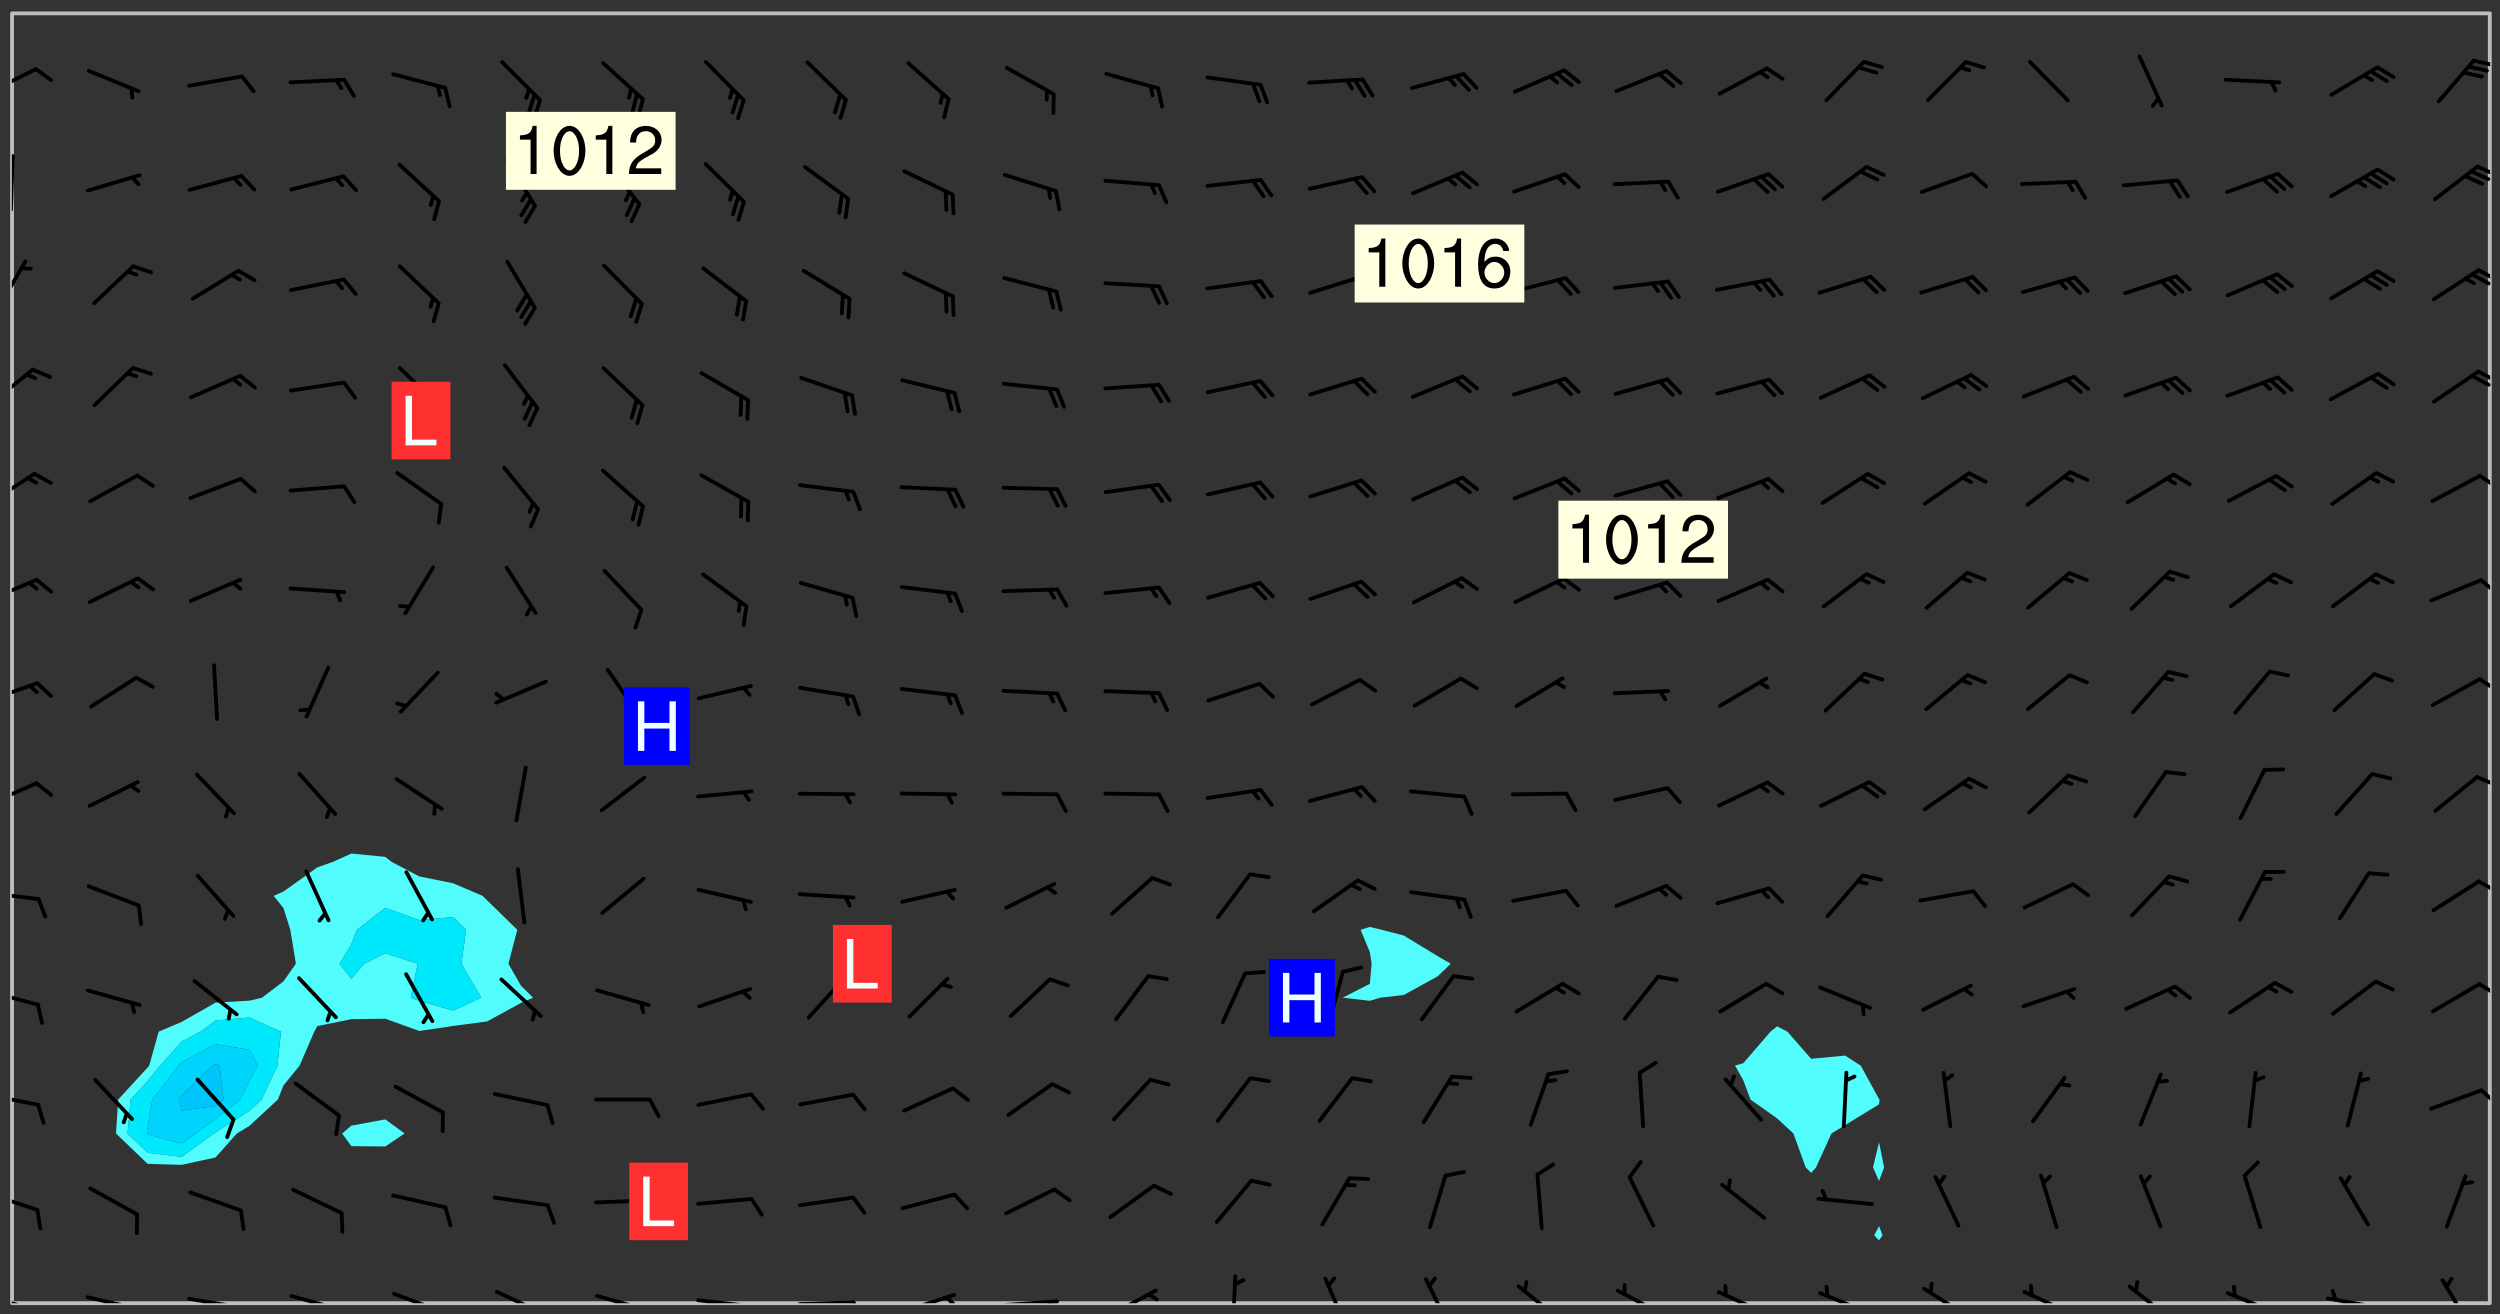<svg xmlns="http://www.w3.org/2000/svg" role="img" xmlns:xlink="http://www.w3.org/1999/xlink" viewBox="142.45 309.95 326.84 171.84"><rect x="142.45" y="309.95" width="326.84" height="171.84" fill="#333333" stroke="none"/><defs><clipPath id="clip2"><path d="M 144 311.672 L 145 311.672 L 145 480.328 L 144 480.328 Z M 144 311.672"/></clipPath><clipPath id="clip3"><path d="M 144 311.672 L 468 311.672 L 468 480.328 L 144 480.328 Z M 144 311.672"/></clipPath><clipPath id="clip4"><path d="M 467 311.672 L 468 311.672 L 468 480.328 L 467 480.328 Z M 467 311.672"/></clipPath><clipPath id="clip5"><path d="M 144 479 L 148 479 L 148 480.328 L 144 480.328 Z M 144 479"/></clipPath><clipPath id="clip6"><path d="M 146 480 L 147 480 L 147 480.328 L 146 480.328 Z M 146 480"/></clipPath><clipPath id="clip7"><path d="M 153 479 L 161 479 L 161 480.328 L 153 480.328 Z M 153 479"/></clipPath><clipPath id="clip8"><path d="M 160 480 L 162 480 L 162 480.328 L 160 480.328 Z M 160 480"/></clipPath><clipPath id="clip9"><path d="M 159 480 L 161 480 L 161 480.328 L 159 480.328 Z M 159 480"/></clipPath><clipPath id="clip10"><path d="M 166 479 L 175 479 L 175 480.328 L 166 480.328 Z M 166 479"/></clipPath><clipPath id="clip11"><path d="M 173 480 L 176 480 L 176 480.328 L 173 480.328 Z M 173 480"/></clipPath><clipPath id="clip12"><path d="M 180 479 L 188 479 L 188 480.328 L 180 480.328 Z M 180 479"/></clipPath><clipPath id="clip13"><path d="M 193 478 L 201 478 L 201 480.328 L 193 480.328 Z M 193 478"/></clipPath><clipPath id="clip14"><path d="M 207 478 L 215 478 L 215 480.328 L 207 480.328 Z M 207 478"/></clipPath><clipPath id="clip15"><path d="M 220 479 L 228 479 L 228 480.328 L 220 480.328 Z M 220 479"/></clipPath><clipPath id="clip16"><path d="M 233 479 L 241 479 L 241 480.328 L 233 480.328 Z M 233 479"/></clipPath><clipPath id="clip17"><path d="M 240 480 L 242 480 L 242 480.328 L 240 480.328 Z M 240 480"/></clipPath><clipPath id="clip18"><path d="M 246 479 L 255 479 L 255 480.328 L 246 480.328 Z M 246 479"/></clipPath><clipPath id="clip19"><path d="M 253 479 L 256 479 L 256 480.328 L 253 480.328 Z M 253 479"/></clipPath><clipPath id="clip20"><path d="M 260 478 L 268 478 L 268 480.328 L 260 480.328 Z M 260 478"/></clipPath><clipPath id="clip21"><path d="M 265 479 L 268 479 L 268 480.328 L 265 480.328 Z M 265 479"/></clipPath><clipPath id="clip22"><path d="M 273 479 L 281 479 L 281 480.328 L 273 480.328 Z M 273 479"/></clipPath><clipPath id="clip23"><path d="M 279 479 L 281 479 L 281 480.328 L 279 480.328 Z M 279 479"/></clipPath><clipPath id="clip24"><path d="M 287 478 L 294 478 L 294 480.328 L 287 480.328 Z M 287 478"/></clipPath><clipPath id="clip25"><path d="M 292 478 L 294 478 L 294 480.328 L 292 480.328 Z M 292 478"/></clipPath><clipPath id="clip26"><path d="M 303 476 L 305 476 L 305 480.328 L 303 480.328 Z M 303 476"/></clipPath><clipPath id="clip27"><path d="M 315 476 L 319 476 L 319 480.328 L 315 480.328 Z M 315 476"/></clipPath><clipPath id="clip28"><path d="M 328 476 L 333 476 L 333 480.328 L 328 480.328 Z M 328 476"/></clipPath><clipPath id="clip29"><path d="M 340 477 L 347 477 L 347 480.328 L 340 480.328 Z M 340 477"/></clipPath><clipPath id="clip30"><path d="M 353 478 L 361 478 L 361 480.328 L 353 480.328 Z M 353 478"/></clipPath><clipPath id="clip31"><path d="M 366 478 L 374 478 L 374 480.328 L 366 480.328 Z M 366 478"/></clipPath><clipPath id="clip32"><path d="M 380 478 L 388 478 L 388 480.328 L 380 480.328 Z M 380 478"/></clipPath><clipPath id="clip33"><path d="M 393 478 L 401 478 L 401 480.328 L 393 480.328 Z M 393 478"/></clipPath><clipPath id="clip34"><path d="M 406 478 L 414 478 L 414 480.328 L 406 480.328 Z M 406 478"/></clipPath><clipPath id="clip35"><path d="M 420 477 L 427 477 L 427 480.328 L 420 480.328 Z M 420 477"/></clipPath><clipPath id="clip36"><path d="M 433 478 L 441 478 L 441 480.328 L 433 480.328 Z M 433 478"/></clipPath><clipPath id="clip37"><path d="M 446 479 L 454 479 L 454 480.328 L 446 480.328 Z M 446 479"/></clipPath><clipPath id="clip38"><path d="M 447 478 L 449 478 L 449 480.328 L 447 480.328 Z M 447 478"/></clipPath><clipPath id="clip39"><path d="M 461 477 L 466 477 L 466 480.328 L 461 480.328 Z M 461 477"/></clipPath><clipPath id="clip40"><path d="M 144 465 L 148 465 L 148 469 L 144 469 Z M 144 465"/></clipPath><clipPath id="clip41"><path d="M 144 452 L 148 452 L 148 455 L 144 455 Z M 144 452"/></clipPath><clipPath id="clip42"><path d="M 466 452 L 468 452 L 468 455 L 466 455 Z M 466 452"/></clipPath><clipPath id="clip43"><path d="M 144 439 L 148 439 L 148 442 L 144 442 Z M 144 439"/></clipPath><clipPath id="clip44"><path d="M 466 438 L 468 438 L 468 441 L 466 441 Z M 466 438"/></clipPath><clipPath id="clip45"><path d="M 144 426 L 148 426 L 148 428 L 144 428 Z M 144 426"/></clipPath><clipPath id="clip46"><path d="M 466 424 L 468 424 L 468 427 L 466 427 Z M 466 424"/></clipPath><clipPath id="clip47"><path d="M 144 412 L 148 412 L 148 416 L 144 416 Z M 144 412"/></clipPath><clipPath id="clip48"><path d="M 466 411 L 468 411 L 468 413 L 466 413 Z M 466 411"/></clipPath><clipPath id="clip49"><path d="M 144 399 L 148 399 L 148 402 L 144 402 Z M 144 399"/></clipPath><clipPath id="clip50"><path d="M 466 398 L 468 398 L 468 401 L 466 401 Z M 466 398"/></clipPath><clipPath id="clip51"><path d="M 144 385 L 148 385 L 148 389 L 144 389 Z M 144 385"/></clipPath><clipPath id="clip52"><path d="M 466 385 L 468 385 L 468 388 L 466 388 Z M 466 385"/></clipPath><clipPath id="clip53"><path d="M 144 371 L 148 371 L 148 376 L 144 376 Z M 144 371"/></clipPath><clipPath id="clip54"><path d="M 466 371 L 468 371 L 468 374 L 466 374 Z M 466 371"/></clipPath><clipPath id="clip55"><path d="M 144 358 L 147 358 L 147 363 L 144 363 Z M 144 358"/></clipPath><clipPath id="clip56"><path d="M 466 358 L 468 358 L 468 360 L 466 360 Z M 466 358"/></clipPath><clipPath id="clip57"><path d="M 465 358 L 468 358 L 468 361 L 465 361 Z M 465 358"/></clipPath><clipPath id="clip58"><path d="M 144 343 L 147 343 L 147 351 L 144 351 Z M 144 343"/></clipPath><clipPath id="clip59"><path d="M 466 345 L 468 345 L 468 347 L 466 347 Z M 466 345"/></clipPath><clipPath id="clip60"><path d="M 465 345 L 468 345 L 468 348 L 465 348 Z M 465 345"/></clipPath><clipPath id="clip61"><path d="M 144 330 L 145 330 L 145 338 L 144 338 Z M 144 330"/></clipPath><clipPath id="clip62"><path d="M 466 331 L 468 331 L 468 333 L 466 333 Z M 466 331"/></clipPath><clipPath id="clip63"><path d="M 465 332 L 468 332 L 468 334 L 465 334 Z M 465 332"/></clipPath><clipPath id="clip64"><path d="M 144 318 L 148 318 L 148 323 L 144 323 Z M 144 318"/></clipPath><clipPath id="clip65"><path d="M 465 317 L 468 317 L 468 319 L 465 319 Z M 465 317"/></clipPath><g id="surface669" clip-path="url(#clip1)"><path fill="#fff" fill-opacity="0" fill-rule="evenodd" d="M 0 0 L 1000 0 L 1000 1000 L 0 1000 Z M 0 0"/><path fill="#d3d3d3" fill-opacity="0" fill-rule="evenodd" d="M162.152 355.867L161.918 356.16 161.977 356.395 162.094 356.566 162.27 356.801 162.562 357.148 162.676 357.207 162.793 357.035 162.852 356.801 163.027 356.625 163.492 356.449 164.191 356.449 164.426 356.742 164.715 357.559 164.773 357.734 164.949 357.965 165.301 358.199 166 358.898 166.172 359.074 166.406 359.422 166.641 359.832 166.93 360.414 167.34 360.879 167.57 361.113 167.805 361.289 167.922 361.52 168.098 361.812 168.27 362.977 168.27 363.211 168.328 363.5 168.387 363.617 168.504 363.734 168.852 364.145 168.969 364.316 169.145 364.492 169.32 364.727 169.438 364.898 169.609 365.25 169.668 365.484 169.902 365.891 170.137 365.832 169.961 366.008 169.902 366.938 169.32 366.938 169.086 366.824 168.738 366.938 168.621 367.055 168.562 367.348 168.504 367.523 168.387 367.695 167.922 367.988 167.863 368.223 167.805 368.336 167.805 368.98 167.863 369.152 167.863 369.562 167.922 369.621 167.922 370.027 167.98 370.434 168.098 370.609 168.156 370.668 168.387 371.309 168.328 371.602 168.328 372.301 168.27 372.883 168.27 373.117 168.211 373.348 168.156 373.699 168.156 375.621 168.211 375.738 168.637 375.738 168.27 375.855 168.246 376.207 169.137 377.375 170.879 377.914 172.219 378.273 172.219 378.812 172.309 379.621 172.844 380.336 174.363 380.605 175.254 380.52 175.344 381.684 175.879 381.863 177.039 381.684 179.094 380.699 180.254 380.336 182.133 380.16 183.828 379.98 183.648 380.699 182.133 380.785 180.883 380.875 180.078 381.145 179.004 381.953 179.273 382.672 179.809 383.57 179.629 384.195 179.363 385.004 179.629 386.082 180.254 386.98 181.059 387.16 182.309 386.98 182.043 387.703 182.141 388.207 182.195 388.5 182.195 388.672 182.254 388.965 182.254 389.371 182.43 389.488 182.781 389.605 183.188 389.605 183.48 389.43 183.594 389.312 183.652 389.195 183.77 388.965 183.828 388.789 184.18 388.324 184.41 388.148 184.586 388.09 184.762 388.148 184.82 388.324 184.938 389.312 184.992 389.781 185.051 389.953 185.168 390.188 185.344 390.246 186.16 390.305 186.449 390.305 186.566 390.539 186.625 390.945 186.684 391.297 186.684 392.402 186.801 392.695 186.918 393.043 187.207 393.742 187.383 394.094 187.965 394.848 188.316 395.023 188.488 395.082 188.957 395.316 189.598 395.781 189.945 396.016 190.238 396.191 190.531 396.246 190.762 396.309 191.578 396.656 191.871 396.832 191.984 397.004 192.336 397.355 192.453 397.531 192.977 398.172 192.977 398.461 193.035 398.812 193.035 399.16 193.094 399.512 193.152 399.801 193.27 399.859 193.441 399.918 193.617 399.918 194.199 400.152 194.375 400.27 194.551 400.559 194.727 400.793 194.84 401.027 195.133 401.258 195.25 401.375 195.25 401.785 195.309 401.84 195.598 402.074 195.832 402.191 195.891 402.309 196.008 402.48 196.066 402.598 196.297 402.832 196.355 403.008 196.59 403.066 196.707 403.125 196.59 403.238 196.531 403.355 196.531 403.473 196.414 403.766 196.297 404.055 196.297 404.637 196.473 404.754 196.59 404.812 196.648 404.93 196.766 405.047 196.879 405.105 197.055 405.453 197.113 405.805 197.172 406.211 197.172 406.387 197.113 406.562 196.996 407.262 196.996 407.434 197.113 407.609 197.406 407.902 197.812 407.902 197.988 408.02 198.105 408.191 198.223 408.484 198.223 408.719 197.695 408.719 197.465 408.484 197.23 408.484 197.055 408.543 196.996 409.242 197.055 409.59 197.172 409.766 197.348 410.176 197.465 410.406 197.754 410.875 197.93 410.93 198.453 410.93 198.688 410.988 199.445 411.629 199.504 411.922 199.504 412.156 199.562 412.215 199.793 412.562 199.793 412.914 199.676 413.086 199.676 413.379 199.969 413.668 200.262 413.844 200.434 413.902 200.727 414.078 201.02 414.195 201.602 414.602 201.891 414.836 202.184 415.012 202.402 415.172 202.418 415.184 202.648 415.359 203.289 415.883 203.465 416.117 203.582 416.293 203.758 416.469 203.871 416.641 203.871 417.281 203.988 417.457 204.457 417.574 205.039 417.691 205.273 417.75 205.504 417.863 205.797 417.98 205.91 418.039 206.496 418.391 206.785 418.562 206.961 418.625 207.137 418.68 207.312 418.738 208.012 419.09 208.301 419.266 208.535 419.32 208.824 419.496 209.059 419.613 209.699 420.02 209.992 420.137 210.164 420.195 210.398 420.254 210.809 420.312 211.039 420.371 211.273 420.488 211.332 420.66 210.922 420.836 211.391 420.895 211.449 421.188 211.562 421.422 211.738 421.477 211.973 421.535 212.148 421.594 212.555 421.711 213.195 421.945 213.312 422.117 213.371 422.352 213.371 422.527 213.312 422.645 213.254 423.051 213.488 423.285 213.605 423.344 213.953 423.461 214.594 423.691 214.77 423.809 215.059 423.926 215.234 424.102 215.469 424.566 216.051 425.672 216.227 425.848 216.574 426.023 216.75 426.141 217.102 426.258 218.148 426.781 218.383 426.84 218.848 426.953 219.141 427.012 219.605 427.188 220.363 427.77 220.598 428.004 220.945 428.469 221.121 428.645 221.41 428.879 222.227 429.578 222.52 429.754 222.809 430.043 223.102 430.219 223.395 430.508 224.09 431.148 224.266 431.324 224.559 431.559 224.848 431.793 225.316 432.082 225.957 432.664 226.305 432.898 226.539 433.191 226.887 433.539 227.238 434.004 228.172 434.996 228.52 435.402 228.637 435.578 228.871 435.637 228.984 435.754 229.629 435.93 229.859 436.043 230.094 436.102 230.387 436.277 230.617 436.395 231.551 437.094 231.957 437.5 232.191 437.676 232.598 437.852 232.832 437.969 233.648 438.316 233.996 438.551 234.23 438.668 234.523 438.957 234.754 439.074 235.512 439.426 235.863 439.598 236.094 439.656 236.387 439.773 236.621 439.832 237.492 440.008 238.309 440.008 238.777 440.238 238.949 440.297 239.824 440.996 240.289 441.113 240.582 441.172 240.758 441.23 240.988 441.289 241.457 441.348 241.805 441.406 242.156 441.465 242.562 441.523 242.855 441.523 243.027 441.582 243.027 441.812 243.203 441.988 243.496 441.988 243.844 442.047 244.195 442.105 244.895 442.223 245.535 442.223 246 441.988 246.293 441.812 246.465 441.695 246.875 441.523 247.164 441.348 248.098 440.883 248.566 440.59 249.09 440.297 249.555 440.125 250.02 439.949 251.07 439.484 251.359 439.367 251.77 439.25 252.059 439.133 252.586 438.957 254.102 438.258 254.684 437.91 254.973 437.852 255.266 437.793 255.613 437.676 256.488 437.445 256.84 437.328 256.953 437.328 257.188 437.27 258.062 437.035 258.297 436.977 259.109 436.977 259.461 436.918 260.277 436.801 260.449 436.742 260.801 436.688 261.094 436.629 261.324 436.57 262.141 436.395 262.316 436.336 262.664 436.336 262.898 436.277 263.363 436.16 264.121 435.988 264.355 435.93 264.703 435.93 265.113 435.812 265.402 435.754 266.688 435.695 266.977 435.695 267.387 435.637 267.617 435.578 267.793 435.578 268.668 435.461 269.074 435.461 269.484 435.344 269.832 435.344 270.184 435.23 271.055 435.172 272.805 435.172 273.852 435.461 274.262 435.578 274.551 435.695 274.902 435.812 275.191 435.93 276.242 436.102 276.531 436.16 276.824 436.16 277.117 436.219 277.289 436.277 277.699 436.336 277.871 436.395 277.988 436.453 278.105 436.453 278.223 436.512 278.574 436.57 278.688 436.57 279.098 436.637 281.02 437.031 282.945 437.426 284.465 437.875 286.16 438.594 288.305 439.398 289.91 438.68 291.34 437.875 292.5 436.797 293.75 436.348 296.785 435.629 298.66 435.27 300.805 433.922 303.039 432.668 305.539 431.41 307.234 430.961 309.02 430.781 310.18 430.512 310.805 431.051 312.145 430.781 312.859 429.793 313.844 428.449 314.289 428.27 315.094 427.91 316.969 427.371 318.754 426.922 320.004 426.652 321.164 426.562 322.863 426.473 324.824 426.203 326.074 426.113 326.613 426.113 327.238 426.023 328.129 426.023 330.273 425.844 332.684 425.664 335.273 425.574 336.969 425.754 338.578 425.844 340.008 426.203 341.168 426.922 343.043 427.91 344.203 429.438 344.469 430.152 345.098 430.242 345.453 431.141 345.988 431.68 346.523 433.207 347.598 433.566 348.133 433.566 347.328 434.102 347.418 435.809 348.133 438.504 349.023 439.309 349.918 440.297 350.633 441.555 352.418 442.094 353.938 441.914 354.293 443.258 355.902 442.453 356.883 441.914 357.152 442.184 357.469 441.969 357.688 441.824 358.488 442.273 358.938 441.914 359.293 441.914 359.828 441.645 360.367 440.926 360.902 440.656 361.527 439.668 362.688 440.117 363.527 440.488 364.922 441.105 366.617 440.926 368.223 440.926 370.008 441.016 370.188 439.309 370.723 437.965 371.527 438.234 372.02 439.082 372.422 439.488 372.332 440.027 372.332 440.387 373.047 440.836 373.758 440.566 375.188 440.566 375.547 441.555 375.992 442.812 376.707 444.156 377.957 444.785 379.652 445.414 380.367 445.234 380.547 444.695 381.527 444.605 381.977 444.965 382.062 446.223 381.797 446.852 381.262 447.031 381.262 447.57 381.977 448.555 382.242 449.094 383.227 450.082 384.027 451.16 383.762 451.52 383.672 452.418 383.047 454.75 382.691 456.816 382.602 458.609 382.422 459.328 382.332 459.867 382.332 461.305 381.352 463.188 380.992 464.895 380.457 465.793 379.652 466.961 379.387 467.5 381.441 468.754 381.527 469.113 381.172 469.652 381.082 469.473 381.082 470.281 381.172 471.719 380.727 472.434 379.652 472.527 379.387 473.242 379.922 474.141 380.727 474.859 381.887 475.668 383.227 475.938 383.672 476.297 383.316 476.746 381.527 476.656 380.277 476.207 379.562 475.488 378.938 475.398 378.762 478.988 378.574 480.297 467.934 480.297 467.934 311.703 412.664 311.703 412.664 360.785 413.426 360.91 416.715 361.453 418.738 364.289 418.738 367.043 421.09 367.375 423.438 367.707 427.488 367.707 426.109 371.867 424.086 372.574 422.062 373.277 421.52 373.621 418.926 375.238 418.738 375.355 416.715 373.277 415.984 370.535 413.312 368.457 411.938 364.957 411.871 364.875 409.914 362.203 412.664 360.785 412.664 311.703 294.422 311.703 294.422 403.117 294.539 403.148 294.672 403.16 294.746 403.234 294.852 403.281 294.941 403.34 295.027 403.398 295.117 403.457 295.414 403.754 295.473 403.844 295.504 403.961 295.531 404.078 295.547 404.215 295.516 404.332 295.457 404.422 295.398 404.508 295.355 404.613 295.309 404.715 295.281 404.836 295.281 404.98 295.457 405.25 295.605 405.398 295.68 405.484 295.754 405.559 295.797 405.664 295.859 405.754 295.918 405.84 295.961 405.945 296.02 406.035 296.066 406.137 296.109 406.242 296.168 406.328 296.285 406.508 296.359 406.582 296.422 406.668 296.48 406.758 296.523 406.863 296.582 406.953 296.641 407.039 296.703 407.129 296.762 407.219 296.805 407.32 296.922 407.5 296.996 407.574 297.055 407.66 297.129 407.734 297.219 407.793 297.324 407.84 297.473 407.84 297.605 407.824 297.738 407.84 297.84 407.793 297.914 407.719 297.961 407.617 297.945 407.484 297.945 407.336 297.898 407.23 297.871 407.113 297.824 407.012 297.797 406.891 297.754 406.789 297.691 406.699 297.648 406.598 297.605 406.492 297.574 406.375 297.559 406.242 297.547 406.105 297.633 406.047 297.691 405.961 297.812 405.93 297.855 406.035 297.871 406.168 297.871 406.285 297.93 406.387 297.988 406.477 298.078 406.535 298.227 406.684 298.285 406.773 298.328 406.879 298.316 406.98 298.402 407.039 298.508 407.086 298.594 407.145 298.684 407.203 298.758 407.277 298.641 407.305 298.535 407.352 298.449 407.41 298.375 407.484 298.316 407.574 298.254 407.66 298.227 407.781 298.18 407.883 298.137 407.988 298.105 408.105 298.094 408.238 298.078 408.371 298.078 408.52 298.105 408.637 298.152 408.742 298.195 408.844 298.254 408.934 298.328 409.008 298.418 409.066 298.492 409.141 298.582 409.199 298.641 409.289 298.684 409.395 298.73 409.496 298.848 409.527 298.98 409.543 299.129 409.543 299.246 409.512 299.352 409.555 299.395 409.66 299.441 409.762 299.469 409.883 299.5 410 299.527 410.117 299.559 410.238 299.586 410.355 299.691 410.398 299.793 410.445 299.926 410.43 300.074 410.578 300.137 410.664 300.211 410.738 300.281 410.812 300.371 410.875 300.477 410.918 300.578 410.961 300.695 410.992 300.832 411.008 300.949 410.977 301.023 410.902 301.051 410.785 301.039 410.652 301.008 410.531 300.98 410.414 301.023 410.309 301.141 410.309 301.23 410.371 301.348 410.398 301.496 410.398 301.629 410.414 301.777 410.414 301.91 410.43 302.043 410.414 302.191 410.414 302.324 410.398 302.457 410.387 302.594 410.398 302.711 410.371 302.844 410.355 303.035 410.297 302.977 410.473 302.961 410.605 302.934 410.727 302.918 410.859 302.859 410.945 302.727 410.961 302.621 411.008 302.516 411.051 302.398 411.082 302.281 411.109 302.016 411.141 301.867 411.141 301.734 411.156 301.66 411.23 301.719 411.316 301.867 411.465 301.984 411.645 302.059 411.715 302.148 411.777 302.238 411.836 302.324 411.895 302.414 411.953 302.516 411.996 302.621 412.059 302.727 412.102 302.812 412.16 302.918 412.207 303.02 412.25 303.199 412.367 303.258 412.457 303.215 412.559 303.168 412.664 303.184 412.797 303.406 413.02 303.465 413.109 303.508 413.211 303.539 413.332 303.582 413.434 303.598 413.566 303.629 413.684 303.641 413.82 303.672 413.938 303.82 414.086 303.922 414.129 304.027 414.172 304.145 414.203 304.277 414.219 304.414 414.234 304.531 414.234 304.648 414.203 304.738 414.145 304.781 414.039 304.828 413.938 304.871 413.832 304.902 413.715 304.914 413.582 304.914 413.434 304.902 413.301 304.887 413.168 304.855 413.051 304.812 412.945 304.766 412.84 304.723 412.738 304.68 412.633 304.664 412.5 304.68 412.367 304.707 412.25 304.738 412.133 304.766 412.012 304.812 411.91 304.902 411.852 304.988 411.789 305.062 411.715 305.152 411.656 305.375 411.434 305.434 411.348 305.508 411.273 305.625 411.094 305.684 411.008 305.684 410.859 305.609 410.785 305.508 410.738 305.402 410.695 305.301 410.652 305.242 410.562 305.195 410.457 305.168 410.34 305.258 410.281 305.375 410.25 305.477 410.207 305.656 410.09 305.805 409.941 305.816 409.809 305.805 409.703 305.715 409.645 305.582 409.66 305.434 409.66 305.301 409.676 305.168 409.66 305.047 409.629 304.961 409.57 304.887 409.496 304.828 409.406 304.766 409.32 304.648 409.141 304.59 409.055 304.621 408.934 304.707 408.875 304.828 408.844 304.887 408.758 304.887 408.637 304.855 408.52 304.797 408.43 304.738 408.344 304.691 408.238 304.664 408.121 304.648 407.988 304.707 407.898 304.781 407.824 304.871 407.766 304.988 407.586 305.062 407.512 305.121 407.426 305.27 407.277 305.391 407.246 305.523 407.23 305.656 407.246 305.73 407.32 305.773 407.426 305.789 407.559 305.758 407.676 305.641 407.707 305.508 407.719 305.359 407.867 305.316 407.973 305.27 408.074 305.242 408.195 305.211 408.312 305.211 408.461 305.242 408.578 305.285 408.684 305.344 408.773 305.418 408.844 305.492 408.918 305.609 408.949 305.73 408.977 305.848 408.949 305.98 408.934 306.098 408.934 306.188 408.992 306.262 409.066 306.309 409.172 306.367 409.258 306.469 409.305 306.602 409.32 306.707 409.363 306.793 409.422 306.781 409.527 306.707 409.602 306.527 409.719 306.469 409.809 306.379 409.867 306.309 409.941 306.234 410.016 306.172 410.105 306.145 410.223 306.129 410.355 306.145 410.488 306.129 410.621 306.129 410.77 306.145 410.902 306.172 411.02 306.203 411.141 306.277 411.215 306.367 411.273 306.453 411.332 306.543 411.391 306.66 411.422 306.66 411.508 306.559 411.555 306.469 411.613 306.203 411.645 306.086 411.672 305.938 411.672 305.832 411.715 305.73 411.762 305.672 411.852 305.609 412.086 305.598 412.219 305.566 412.34 305.551 412.473 305.551 412.766 305.539 412.898 305.551 413.035 305.566 413.168 305.699 413.184 305.832 413.195 305.953 413.227 306.039 413.285 306.113 413.359 306.16 413.465 306.203 413.566 306.219 413.699 306.219 414.145 306.203 414.277 306.203 414.723 306.234 414.988 306.262 415.105 306.277 415.238 306.309 415.355 306.395 415.566 306.426 415.832 306.426 415.98 306.395 416.098 306.367 416.215 306.336 416.336 306.309 416.453 306.277 416.57 306.246 416.691 306.234 416.824 306.219 416.957 306.309 417.016 306.426 416.984 306.527 417 306.574 417.105 306.543 417.371 306.543 417.812 306.5 417.918 306.453 418.023 306.41 418.125 306.367 418.23 306.309 418.316 306.277 418.438 306.234 418.555 306.203 418.672 306.188 418.805 306.203 418.938 306.262 419.027 306.367 419.074 306.453 419.133 306.512 419.219 306.5 419.355 306.469 419.473 306.426 419.574 306.426 420.02 306.41 420.152 306.41 420.301 306.379 420.418 306.336 420.523 306.309 420.641 306.262 420.746 306.219 420.848 306.188 420.969 306.16 421.086 306.129 421.219 306.098 421.336 306.07 421.453 306.027 421.559 305.996 421.676 305.965 421.797 305.953 421.93 305.938 422.062 305.938 422.359 305.965 422.477 305.965 422.625 306.012 423.023 306.039 423.141 306.098 423.23 306.219 423.262 306.367 423.262 306.5 423.246 306.559 423.336 306.559 423.453 306.5 423.543 306.41 423.602 306.309 423.645 306.203 423.691 306.113 423.75 306.027 423.809 305.891 423.824 305.773 423.793 305.641 423.777 305.539 423.824 305.477 423.91 305.465 424.047 305.449 424.18 305.418 424.297 305.391 424.414 305.375 424.547 305.344 424.668 305.344 424.965 305.359 425.098 305.391 425.215 305.391 425.363 305.402 425.496 305.402 425.645 305.375 425.762 305.328 425.863 305.301 425.984 305.27 426.102 305.211 426.191 305.137 426.266 305.035 426.309 304.93 426.355 304.812 426.383 304.691 426.414 304.59 426.367 304.648 426.281 304.754 426.234 304.781 426.117 304.812 426 304.84 425.879 304.871 425.762 304.871 425.613 304.887 425.48 304.855 425.363 304.812 425.258 304.707 425.273 304.633 425.348 304.531 425.391 304.441 425.453 304.367 425.527 304.324 425.629 304.309 425.762 304.277 425.879 304.25 426 304.219 426.117 304.191 426.234 304.16 426.355 304.133 426.473 304.102 426.59 304.059 426.695 303.969 426.754 303.879 426.754 303.762 426.723 303.73 426.637 303.746 426.5 303.715 426.383 303.715 426.234 303.703 426.102 303.703 425.953 303.641 425.719 303.613 425.598 303.57 425.496 303.523 425.391 303.465 425.305 303.406 425.215 303.363 425.109 303.301 425.023 303.152 424.875 303.082 424.801 302.977 424.754 302.871 424.711 302.77 424.668 302.473 424.371 302.383 424.297 302.297 424.238 302.191 424.195 302.102 424.133 302.016 424.074 301.91 424.031 301.82 423.973 301.734 423.91 301.66 423.84 301.555 423.793 301.469 423.734 301.363 423.691 301.273 423.629 301.172 423.586 301.066 423.543 300.98 423.484 300.875 423.438 300.77 423.395 300.668 423.348 300.578 423.289 300.477 423.246 300.371 423.203 300.281 423.141 300.164 423.113 300.031 423.098 299.898 423.113 299.75 423.113 299.617 423.129 299.5 423.098 299.41 423.039 299.336 422.965 299.246 422.906 299.145 422.859 298.996 422.859 298.875 422.832 298.773 422.789 298.699 422.715 298.582 422.535 298.492 422.477 298.391 422.434 298.301 422.371 298.195 422.328 298.105 422.27 298.02 422.211 297.914 422.164 297.855 422.078 297.797 421.988 297.754 421.883 297.707 421.781 297.633 421.707 297.547 421.648 297.473 421.574 297.383 421.516 297.16 421.293 297.117 421.188 297.086 420.922 297.191 420.879 297.336 420.879 297.441 420.922 297.516 420.996 297.605 421.055 297.691 421.113 297.797 421.16 297.887 421.219 298.035 421.367 298.105 421.441 298.254 421.59 298.316 421.676 298.391 421.75 298.477 421.809 298.551 421.883 298.641 421.945 298.73 422.004 298.816 422.062 299.086 422.238 299.188 422.285 299.293 422.328 299.395 422.371 299.441 422.297 299.5 422.211 299.574 422.137 299.645 422.062 299.75 422.105 299.824 422.18 299.883 422.27 299.926 422.371 299.973 422.477 300.016 422.582 300.137 422.609 300.254 422.582 300.328 422.492 300.371 422.387 300.43 422.297 300.504 422.223 300.609 422.18 300.727 422.152 300.859 422.164 300.949 422.223 301.098 422.371 301.156 422.461 301.199 422.566 301.246 422.668 301.289 422.773 301.332 422.875 301.438 422.922 301.543 422.965 301.676 422.98 301.762 422.922 301.82 422.832 301.895 422.758 302 422.715 302.117 422.742 302.223 422.789 302.324 422.832 302.43 422.875 302.531 422.922 302.711 423.039 302.711 423.156 302.695 423.289 302.711 423.422 302.727 423.559 302.785 423.645 302.887 423.691 303.008 423.719 303.125 423.75 303.273 423.75 303.391 423.719 303.449 423.629 303.629 423.512 303.688 423.422 303.762 423.348 303.82 423.262 303.938 423.082 304.117 422.965 304.234 422.996 304.324 423.055 304.367 423.129 304.352 423.262 304.352 423.379 304.441 423.438 304.59 423.438 304.723 423.422 304.855 423.41 305.121 423.379 305.227 423.336 305.344 423.305 305.465 423.277 305.539 423.203 305.609 423.129 305.672 423.039 305.656 422.934 305.609 422.832 305.508 422.789 305.402 422.773 305.285 422.801 305.02 422.832 304.871 422.832 304.797 422.758 304.707 422.699 304.59 422.668 304.473 422.641 304.34 422.625 304.191 422.625 304.059 422.641 303.762 422.641 303.656 422.594 303.508 422.445 303.465 422.344 303.406 422.254 303.629 422.031 303.715 421.973 303.82 421.93 303.938 421.898 304.07 421.883 304.203 421.898 304.34 421.914 304.441 421.957 304.574 421.945 304.664 421.883 304.766 421.84 304.828 421.75 304.781 421.648 304.691 421.59 304.574 421.559 304.473 421.516 304.414 421.426 304.352 421.336 304.352 421.219 304.367 421.086 304.473 421.039 304.547 420.969 304.547 420.848 304.457 420.789 304.426 420.672 304.516 420.613 304.59 420.539 304.633 420.434 304.691 420.344 304.738 420.242 304.754 420.109 304.754 419.961 304.707 419.855 304.664 419.754 304.574 419.695 304.441 419.68 304.34 419.637 304.203 419.621 304.086 419.59 303.641 419.59 303.508 419.574 303.375 419.562 303.242 419.547 303.125 419.516 302.977 419.516 302.844 419.5 302.711 419.488 302.445 419.457 302.324 419.414 302.238 419.355 302.164 419.281 302.164 419.133 302.176 419 302.281 418.953 302.383 418.91 302.516 418.895 302.668 418.895 302.801 418.879 303.094 418.879 303.215 418.91 303.316 418.953 303.406 419.012 303.641 419.074 303.762 419.027 303.852 418.969 303.953 418.926 304.086 418.91 304.191 418.953 304.293 419 304.426 419.012 304.547 418.984 304.691 418.984 304.812 418.953 304.93 418.926 305.035 418.879 305.109 418.805 305.195 418.746 305.344 418.598 305.402 418.512 305.449 418.406 305.477 418.289 305.492 418.184 305.391 418.141 305.301 418.082 305.184 418.051 305.078 418.008 304.988 417.945 304.914 417.859 304.84 417.785 304.738 417.742 304.633 417.695 304.531 417.652 304.473 417.562 304.426 417.461 304.34 417.25 304.277 417.164 304.219 417.074 304.145 417 304.059 416.941 303.789 416.941 303.672 416.973 303.582 417.031 303.48 417.074 303.348 417.09 303.242 417.074 303.215 416.957 303.152 416.867 303.035 416.836 302.934 416.793 302.785 416.645 302.754 416.527 302.738 416.422 302.812 416.348 302.992 416.23 303.109 416.203 303.227 416.172 303.363 416.188 303.465 416.23 303.57 416.273 303.672 416.32 303.777 416.363 303.895 416.395 304.027 416.41 304.145 416.438 304.277 416.453 304.383 416.438 304.473 416.379 304.398 416.305 304.293 416.262 304.219 416.188 304.145 416.098 303.996 415.949 303.91 415.891 303.82 415.832 303.746 415.758 303.656 415.699 303.555 415.652 303.434 415.625 303.332 415.578 303.227 415.535 303.109 415.504 303.008 415.461 302.887 415.43 302.738 415.43 302.621 415.461 302.516 415.504 302.43 415.566 302.25 415.684 302.164 415.742 302.074 415.801 301.969 415.848 301.883 415.906 301.777 415.949 301.676 415.992 301.57 416.039 301.496 416.113 301.438 416.203 301.379 416.289 301.332 416.395 301.273 416.48 301.199 416.555 301.066 416.543 300.949 416.512 300.832 416.512 300.758 416.586 300.668 416.645 300.594 416.719 300.504 416.777 300.418 416.836 300.312 416.883 300.211 416.926 300.074 416.941 299.973 416.898 299.824 416.75 299.719 416.703 299.633 416.703 299.527 416.75 299.426 416.793 299.305 416.824 299.188 416.793 299.113 416.719 299.113 416.602 299.145 416.48 299.219 416.41 299.277 416.32 299.352 416.246 299.469 416.215 299.574 416.172 299.867 416.172 300 416.156 300.137 416.141 300.238 416.098 300.328 416.039 300.43 415.992 300.52 415.934 300.652 415.922 300.742 415.98 300.875 415.992 300.965 415.934 301.051 415.875 301.156 415.832 301.246 415.773 301.332 415.711 301.422 415.652 301.57 415.504 301.629 415.418 301.688 415.328 301.793 415.285 301.926 415.27 302.043 415.297 302.164 415.328 302.223 415.27 302.281 415.18 302.312 414.914 302.34 414.797 302.445 414.809 302.578 414.824 302.68 414.781 302.77 414.723 302.828 414.633 302.902 414.559 302.961 414.469 303.008 414.367 303.02 414.234 303.008 414.102 302.961 413.996 302.812 413.848 302.754 413.758 302.695 413.672 302.652 413.566 302.652 413.121 302.668 412.988 302.668 412.84 302.68 412.707 302.621 412.648 302.531 412.707 302.43 412.664 302.25 412.547 302.164 412.488 302.102 412.398 302.043 412.309 301.969 412.234 301.883 412.176 301.762 412.207 301.66 412.219 301.555 412.266 301.469 412.324 301.363 412.367 301.215 412.516 301.125 412.574 301.039 412.633 300.949 412.695 300.844 412.738 300.711 412.754 300.711 412.633 300.816 412.59 300.934 412.559 301.008 412.488 301.051 412.383 301.051 412.234 301.023 412.117 300.875 411.969 300.742 411.953 300.594 411.953 300.477 411.984 300.371 412.027 300.27 412.07 300.18 412.133 300.062 412.16 299.988 412.086 300 411.953 299.957 411.852 299.914 411.746 299.824 411.688 299.707 411.715 299.586 411.746 299.469 411.777 299.367 411.82 299.246 411.852 299.145 411.895 299.039 411.938 298.949 411.996 298.848 412.012 298.848 411.895 298.863 411.762 298.805 411.672 298.73 411.715 298.582 411.863 298.523 411.953 298.449 412.027 298.402 412.133 298.359 412.234 298.285 412.309 298.227 412.398 298.152 412.473 298.094 412.559 298.02 412.633 297.93 412.695 297.855 412.766 297.781 412.84 297.68 412.855 297.547 412.871 297.441 412.828 297.441 412.707 297.59 412.559 297.633 412.457 297.691 412.367 297.738 412.266 297.781 412.16 297.84 412.07 297.871 411.953 297.914 411.852 297.945 411.73 297.973 411.613 298.02 411.508 298.062 411.406 298.105 411.301 298.18 411.23 298.27 411.168 298.359 411.109 298.461 411.066 298.758 411.066 299.023 411.035 299.129 410.992 299.055 410.918 298.938 410.887 298.832 410.844 298.742 410.785 298.641 410.738 298.551 410.68 298.449 410.637 298.344 410.594 298.254 410.531 298.168 410.473 298.062 410.43 297.961 410.387 297.84 410.355 297.723 410.324 297.621 410.281 297.5 410.25 297.398 410.207 297.309 410.148 297.266 410.043 297.25 409.91 297.352 409.867 297.484 409.852 297.621 409.867 297.754 409.852 297.855 409.809 297.914 409.719 297.93 409.613 297.84 409.555 297.766 409.48 297.664 409.438 297.574 409.379 297.426 409.23 297.383 409.125 297.367 408.992 297.367 408.699 297.309 408.609 297.219 408.551 297.145 408.477 297.102 408.371 297.07 408.254 297.012 408.164 296.938 408.09 296.82 408.062 296.746 407.988 296.656 407.93 296.566 407.867 296.48 407.809 296.406 407.734 296.348 407.648 296.301 407.543 296.215 407.484 296.066 407.336 295.871 407.277 295.738 407.293 295.637 407.336 295.562 407.41 295.516 407.512 295.473 407.617 295.414 407.707 295.355 407.793 295.059 408.09 294.969 408.148 294.883 408.148 294.82 408.062 294.777 407.957 294.809 407.84 294.867 407.75 294.895 407.633 294.883 407.5 294.793 407.438 294.688 407.484 294.57 407.512 294.453 407.543 294.184 407.719 294.082 407.766 293.965 407.793 293.859 407.84 293.77 407.898 293.668 407.941 293.609 407.855 293.562 407.75 293.578 407.617 293.625 407.512 293.695 407.438 293.77 407.367 293.828 407.277 293.828 407.129 293.785 407.023 293.547 407.023 293.445 407.07 293.414 407.188 293.387 407.305 293.355 407.426 293.281 407.469 293.148 407.484 293.074 407.438 293.031 407.336 292.988 407.23 292.941 407.129 292.898 407.023 292.777 407.055 292.676 407.098 292.543 407.113 292.426 407.145 292.32 407.188 292.23 407.246 292.129 407.293 292.008 407.32 291.875 407.336 291.773 407.293 291.715 407.203 291.668 407.098 291.625 406.996 291.582 406.891 291.582 406.773 291.641 406.684 291.727 406.625 291.906 406.508 292.008 406.461 292.113 406.418 292.219 406.359 292.32 406.316 292.41 406.254 292.512 406.211 292.617 406.152 292.719 406.105 292.809 406.047 292.914 406.004 293.016 405.961 293.105 405.898 293.207 405.855 293.344 405.84 293.461 405.871 293.562 405.914 293.684 405.945 293.785 405.988 293.891 406.035 293.992 406.078 294.098 406.121 294.199 406.168 294.305 406.211 294.406 406.254 294.512 406.301 294.598 406.359 294.703 406.402 294.82 406.434 294.926 406.477 295.027 406.523 295.117 406.582 295.223 406.625 295.324 406.668 295.43 406.715 295.547 406.742 295.648 406.789 295.77 406.816 295.918 406.816 296.004 406.758 296.02 406.656 296.078 406.566 296.051 406.449 295.977 406.375 295.859 406.195 295.785 406.121 295.695 406.047 295.516 405.93 295.43 405.871 295.324 405.828 295.223 405.781 294.953 405.605 294.895 405.516 294.82 405.441 294.762 405.352 294.719 405.25 294.688 405.133 294.672 404.996 294.672 404.434 294.66 404.301 294.645 404.168 294.613 404.051 294.598 403.918 294.586 403.785 294.555 403.664 294.332 403.441 294.273 403.355 294.258 403.25 294.289 403.133 294.422 403.117 294.422 311.703 172.992 311.703 172.992 313.156 172.934 313.391 172.582 314.441 172.41 314.965 172.293 315.312 172.117 315.723 172 315.895 171.766 316.188 171.535 316.246 171.184 316.246 171.066 316.305 170.836 316.711 170.836 317.004 170.953 317.18 171.184 317.41 171.301 317.645 171.941 318.402 172.234 318.867 172.41 319.102 172.641 319.453 172.875 319.801 173.516 320.617 173.691 321.082 173.863 321.492 173.98 322.188 174.156 322.656 174.273 324.055 174.332 324.52 174.332 325.395 174.449 326.441 174.449 331.223 174.391 331.688 174.039 332.969 173.863 333.492 173.75 333.902 173.398 334.832 172.934 336 172.699 336.582 172.582 336.758 172.41 337.105 172.234 337.512 171.883 338.328 171.824 338.621 171.711 338.914 171.594 339.203 171.535 339.379 171.418 340.254 171.359 340.66 171.301 340.777 171.242 340.953 171.184 341.125 170.953 341.652 170.836 341.824 170.836 342.059 170.719 342.293 170.66 342.465 170.484 343.051 170.484 343.34 170.426 343.516 170.426 343.809 170.367 343.922 170.309 344.449 170.309 344.621 170.254 344.855 170.254 347.477 170.078 348.293 169.961 348.469 169.785 348.703 169.668 348.875 169.555 349.109 168.969 350.043 168.738 350.332 168.445 350.797 168.27 351.031 167.98 351.383 167.629 352.082 167.516 352.312 167.34 352.723 167.164 352.953 166.758 353.48 165.941 354.18 165.648 354.352 165.359 354.586 165.184 354.703 165.008 354.879 164.484 355.285 163.957 355.461 163.785 355.637 163.551 355.691 162.91 355.867 162.152 355.867M174.363 386.891L173.289 387.34 173.648 388.234 174.898 387.52 175.344 386.98 174.363 386.891"/><path fill="#d3d3d3" fill-opacity="0" fill-rule="evenodd" d="M201.508 416.598L200.613 416.598 201.062 417.227 202.043 417.586 202.848 417.496 203.293 416.508 203.117 416.598 202.402 416.242 201.508 416.598M356.129 475.668L356.07 475.145 356.07 474.852 356.184 474.559 356.242 474.328 356.711 473.859 356.824 473.859 356.941 473.746 357.059 473.688 357.234 473.688 357.469 473.629 357.816 473.629 358.051 473.688 358.168 473.746 358.398 473.918 358.457 474.094 358.574 474.676 358.574 474.969 358.457 475.145 358.285 475.434 358.109 475.609 357.582 476.133 357.352 476.367 357.234 476.426 357.059 476.426 356.941 476.367 356.535 476.074 356.359 475.957 356.242 475.898 356.184 475.785 356.129 475.668M362.77 464.711L362.711 464.539 362.711 463.43 362.77 463.258 362.945 463.199 363.117 463.141 363.293 463.141 363.527 463.082 363.645 463.141 363.703 463.84 363.645 464.012 363.527 464.188 363.41 464.246 363.176 464.77 363.062 464.828 362.828 464.828 362.77 464.711M372.383 450.32L372.266 450.145 372.266 449.445 372.559 448.57 372.676 448.398 372.852 448.047 372.965 447.816 373.082 447.523 373.434 446.766 373.551 446.535 373.723 446.301 373.898 446.301 374.016 446.242 374.656 446.242 374.773 446.301 375.008 446.535 375.18 446.648 375.531 446.941 375.648 447.059 375.762 447.234 375.762 447.348 375.879 447.406 375.996 447.523 375.996 448.223 375.938 448.398 375.938 448.629 375.879 448.805 375.531 449.855 375.414 450.086 375.297 450.32 375.18 450.379 374.949 450.613 374.309 450.902 373.434 450.902 373.023 450.785 372.383 450.32"/><path fill="none" stroke="#bebebe" stroke-linecap="round" stroke-linejoin="round" stroke-miterlimit="10" stroke-width=".5" d="M 431.957 354.305 L 108.027 354.305 L 108.027 185.68 L 431.957 185.68 L 431.957 354.305" transform="matrix(1 0 0 -1 36 666)"/><g clip-path="url(#clip2)"><path fill="#fff" fill-opacity="0" fill-rule="evenodd" d="M 144 475.891 L 144 480.328 L 144.004 480.328 L 144 480.328 L 144 311.672 L 144.004 311.672 L 144 311.672 L 144 475.891"/></g><g clip-path="url(#clip3)"><path fill="#fff" fill-opacity="0" fill-rule="evenodd" d="M 144.004 480.328 L 144.004 311.672 L 188.383 311.672 L 188.383 421.539 L 185.965 422.629 L 183.945 423.34 L 179.508 426.504 L 178.227 427.07 L 179.508 428.668 L 180.402 431.508 L 181.133 435.945 L 179.508 438.246 L 176.703 440.383 L 175.066 440.77 L 170.629 441.027 L 166.191 443.555 L 163.203 444.82 L 161.953 449.262 L 161.754 449.504 L 157.902 453.699 L 157.617 458.137 L 161.754 462.109 L 166.191 462.238 L 170.629 461.27 L 173.414 458.137 L 175.066 457.133 L 178.777 453.699 L 179.508 451.859 L 181.621 449.262 L 183.539 444.82 L 183.945 444.09 L 188.383 443.195 L 192.82 443.133 L 192.82 456.293 L 188.383 457.113 L 187.18 458.137 L 188.383 459.789 L 192.82 459.84 L 195.348 458.137 L 192.82 456.293 L 192.82 443.133 L 197.262 444.734 L 201.699 444.078 L 206.137 443.488 L 210.574 441.059 L 212.148 440.383 L 210.574 438.84 L 208.918 435.945 L 210.078 431.508 L 206.137 427.656 L 205.535 427.07 L 201.699 425.43 L 197.262 424.527 L 193.648 422.629 L 192.82 421.973 L 188.383 421.539 L 188.383 311.672 L 321.535 311.672 L 321.535 431.129 L 320.328 431.508 L 321.535 434.426 L 321.77 435.945 L 321.535 438.57 L 317.988 440.383 L 321.535 440.793 L 322.895 440.383 L 325.973 440.027 L 330.41 437.586 L 332.117 435.945 L 330.41 434.957 L 325.973 432.254 L 323.074 431.508 L 321.535 431.129 L 321.535 311.672 L 374.793 311.672 L 374.793 444.125 L 373.922 444.82 L 370.355 448.949 L 369.277 449.262 L 370.355 451.168 L 371.305 453.699 L 374.793 456.172 L 376.914 458.137 L 378.52 462.574 L 379.234 463.285 L 379.867 462.574 L 381.891 458.137 L 383.672 457.043 L 388.109 454.324 L 388.109 459.281 L 387.316 462.574 L 388.109 464.34 L 388.109 470.242 L 387.473 471.453 L 388.109 472.113 L 388.57 471.453 L 388.109 470.242 L 388.109 464.34 L 388.77 462.574 L 388.109 459.281 L 388.109 454.324 L 388.18 453.699 L 388.109 453.633 L 385.711 449.262 L 383.672 447.953 L 379.234 448.371 L 376.121 444.82 L 374.793 444.125 L 374.793 311.672 L 467.996 311.672 L 467.996 480.328 L 144.004 480.328"/></g><path fill="#50fcfc" fill-rule="evenodd" d="M 161.754 462.109 L 157.617 458.137 L 157.902 453.699 L 161.754 449.504 L 161.953 449.262 L 163.203 444.82 L 166.191 443.555 L 170.629 441.027 L 175.066 440.77 L 175.066 442.98 L 170.629 443.367 L 168.691 444.82 L 166.191 446.121 L 163.395 449.262 L 161.754 451.273 L 159.527 453.699 L 159.125 458.137 L 161.754 460.664 L 166.191 461.195 L 170.426 458.137 L 170.629 457.992 L 175.066 455.168 L 176.652 453.699 L 178.719 449.262 L 179.184 444.82 L 175.066 442.98 L 175.066 440.77 L 176.703 440.383 L 179.508 438.246 L 181.133 435.945 L 180.402 431.508 L 179.508 428.668 L 178.227 427.07 L 179.508 426.504 L 183.945 423.34 L 185.965 422.629 L 188.383 421.539 L 192.82 421.973 L 192.82 428.633 L 189.125 431.508 L 188.383 433.391 L 186.832 435.945 L 188.383 437.914 L 190.062 435.945 L 192.82 434.574 L 197.066 435.945 L 196.137 440.383 L 197.262 440.797 L 201.699 442.066 L 205.367 440.383 L 202.766 435.945 L 203.387 431.508 L 201.699 429.832 L 197.262 430.254 L 192.82 428.633 L 192.82 421.973 L 193.648 422.629 L 197.262 424.527 L 201.699 425.43 L 205.535 427.07 L 206.137 427.656 L 210.078 431.508 L 208.918 435.945 L 210.574 438.84 L 212.148 440.383 L 210.574 441.059 L 206.137 443.488 L 201.699 444.078 L 197.262 444.734 L 192.82 443.133 L 188.383 443.195 L 183.945 444.09 L 183.539 444.82 L 181.621 449.262 L 179.508 451.859 L 178.777 453.699 L 175.066 457.133 L 173.414 458.137 L 170.629 461.27 L 166.191 462.238 L 161.754 462.109"/><path fill="#00e8fc" fill-rule="evenodd" d="M 161.754 460.664 L 159.125 458.137 L 159.527 453.699 L 161.754 451.273 L 163.395 449.262 L 166.191 446.121 L 168.691 444.82 L 170.629 443.367 L 170.629 446.457 L 166.191 448.812 L 165.793 449.262 L 162.363 453.699 L 161.754 457.207 L 161.637 458.137 L 161.754 458.25 L 166.191 459.457 L 168.02 458.137 L 170.629 456.266 L 173.867 453.699 L 175.066 451.207 L 176.172 449.262 L 175.066 447.203 L 170.629 446.457 L 170.629 443.367 L 175.066 442.98 L 179.184 444.82 L 178.719 449.262 L 176.652 453.699 L 175.066 455.168 L 170.629 457.992 L 170.426 458.137 L 166.191 461.195 L 161.754 460.664"/><path fill="#00d4fc" fill-rule="evenodd" d="M 161.754 458.25 L 161.637 458.137 L 161.754 457.207 L 162.363 453.699 L 165.793 449.262 L 166.191 448.812 L 170.629 446.457 L 170.629 449.062 L 170.262 449.262 L 166.191 453.16 L 165.797 453.699 L 166.191 455.137 L 170.629 454.539 L 171.691 453.699 L 171.152 449.262 L 170.629 449.062 L 170.629 446.457 L 175.066 447.203 L 176.172 449.262 L 175.066 451.207 L 173.867 453.699 L 170.629 456.266 L 168.02 458.137 L 166.191 459.457 L 161.754 458.25"/><path fill="#00c4fc" fill-rule="evenodd" d="M 166.191 455.137 L 165.797 453.699 L 166.191 453.16 L 170.262 449.262 L 170.629 449.062 L 171.152 449.262 L 171.691 453.699 L 170.629 454.539 L 166.191 455.137"/><path fill="#00e8fc" fill-rule="evenodd" d="M 188.383 437.914 L 186.832 435.945 L 188.383 433.391 L 189.125 431.508 L 192.82 428.633 L 197.262 430.254 L 201.699 429.832 L 203.387 431.508 L 202.766 435.945 L 205.367 440.383 L 201.699 442.066 L 197.262 440.797 L 196.137 440.383 L 197.066 435.945 L 192.82 434.574 L 190.062 435.945 L 188.383 437.914"/><path fill="#50fcfc" fill-rule="evenodd" d="M188.383 459.789L187.18 458.137 188.383 457.113 192.82 456.293 195.348 458.137 192.82 459.84 188.383 459.789M321.535 440.793L317.988 440.383 321.535 438.57 321.77 435.945 321.535 434.426 320.328 431.508 321.535 431.129 323.074 431.508 325.973 432.254 330.41 434.957 332.117 435.945 330.41 437.586 325.973 440.027 322.895 440.383 321.535 440.793M370.355 451.168L369.277 449.262 370.355 448.949 373.922 444.82 374.793 444.125 376.121 444.82 379.234 448.371 383.672 447.953 385.711 449.262 388.109 453.633 388.18 453.699 388.109 454.324 383.672 457.043 381.891 458.137 379.867 462.574 379.234 463.285 378.52 462.574 376.914 458.137 374.793 456.172 371.305 453.699 370.355 451.168M388.109 464.34L387.316 462.574 388.109 459.281 388.77 462.574 388.109 464.34M388.109 472.113L387.473 471.453 388.109 470.242 388.57 471.453 388.109 472.113"/><g clip-path="url(#clip4)"><path fill="#fff" fill-opacity="0" fill-rule="evenodd" d="M 467.996 480.328 L 468 480.328 L 468 311.672 L 467.996 311.672 L 468 311.672 L 468 480.328 L 467.996 480.328"/></g><g clip-path="url(#clip5)"><path fill="none" stroke="#000" stroke-linecap="round" stroke-linejoin="round" stroke-miterlimit="10" stroke-width=".5" d="M 111.359 184.645 L 104.641 186.699" transform="matrix(1 0 0 -1 36 666)"/></g><g clip-path="url(#clip6)"><path fill="none" stroke="#000" stroke-linecap="round" stroke-linejoin="round" stroke-miterlimit="10" stroke-width=".5" d="M 110.383 184.941 L 110.617 183.738" transform="matrix(1 0 0 -1 36 666)"/></g><g clip-path="url(#clip7)"><path fill="none" stroke="#000" stroke-linecap="round" stroke-linejoin="round" stroke-miterlimit="10" stroke-width=".5" d="M 124.738 184.883 L 117.891 186.457" transform="matrix(1 0 0 -1 36 666)"/></g><g clip-path="url(#clip8)"><path fill="none" stroke="#000" stroke-linecap="round" stroke-linejoin="round" stroke-miterlimit="10" stroke-width=".5" d="M 124.738 184.883 L 125.375 182.516" transform="matrix(1 0 0 -1 36 666)"/></g><g clip-path="url(#clip9)"><path fill="none" stroke="#000" stroke-linecap="round" stroke-linejoin="round" stroke-miterlimit="10" stroke-width=".5" d="M 123.742 185.113 L 124.062 183.93" transform="matrix(1 0 0 -1 36 666)"/></g><g clip-path="url(#clip10)"><path fill="none" stroke="#000" stroke-linecap="round" stroke-linejoin="round" stroke-miterlimit="10" stroke-width=".5" d="M 138.098 185.094 L 131.164 186.246" transform="matrix(1 0 0 -1 36 666)"/></g><g clip-path="url(#clip11)"><path fill="none" stroke="#000" stroke-linecap="round" stroke-linejoin="round" stroke-miterlimit="10" stroke-width=".5" d="M 138.098 185.094 L 138.875 182.77" transform="matrix(1 0 0 -1 36 666)"/></g><g clip-path="url(#clip12)"><path fill="none" stroke="#000" stroke-linecap="round" stroke-linejoin="round" stroke-miterlimit="10" stroke-width=".5" d="M 151.332 184.73 L 144.559 186.613" transform="matrix(1 0 0 -1 36 666)"/></g><g clip-path="url(#clip13)"><path fill="none" stroke="#000" stroke-linecap="round" stroke-linejoin="round" stroke-miterlimit="10" stroke-width=".5" d="M 164.551 184.441 L 157.969 186.898" transform="matrix(1 0 0 -1 36 666)"/></g><g clip-path="url(#clip14)"><path fill="none" stroke="#000" stroke-linecap="round" stroke-linejoin="round" stroke-miterlimit="10" stroke-width=".5" d="M 177.758 184.18 L 171.395 187.164" transform="matrix(1 0 0 -1 36 666)"/></g><g clip-path="url(#clip15)"><path fill="none" stroke="#000" stroke-linecap="round" stroke-linejoin="round" stroke-miterlimit="10" stroke-width=".5" d="M 191.273 184.719 L 184.508 186.625" transform="matrix(1 0 0 -1 36 666)"/></g><g clip-path="url(#clip16)"><path fill="none" stroke="#000" stroke-linecap="round" stroke-linejoin="round" stroke-miterlimit="10" stroke-width=".5" d="M 204.695 185.277 L 197.715 186.066" transform="matrix(1 0 0 -1 36 666)"/></g><g clip-path="url(#clip17)"><path fill="none" stroke="#000" stroke-linecap="round" stroke-linejoin="round" stroke-miterlimit="10" stroke-width=".5" d="M 204.695 185.277 L 205.598 182.996" transform="matrix(1 0 0 -1 36 666)"/></g><g clip-path="url(#clip18)"><path fill="none" stroke="#000" stroke-linecap="round" stroke-linejoin="round" stroke-miterlimit="10" stroke-width=".5" d="M 218.031 185.777 L 211.008 185.562" transform="matrix(1 0 0 -1 36 666)"/></g><g clip-path="url(#clip19)"><path fill="none" stroke="#000" stroke-linecap="round" stroke-linejoin="round" stroke-miterlimit="10" stroke-width=".5" d="M 218.031 185.777 L 219.25 183.648" transform="matrix(1 0 0 -1 36 666)"/></g><g clip-path="url(#clip20)"><path fill="none" stroke="#000" stroke-linecap="round" stroke-linejoin="round" stroke-miterlimit="10" stroke-width=".5" d="M 231.18 186.754 L 224.492 184.59" transform="matrix(1 0 0 -1 36 666)"/></g><g clip-path="url(#clip21)"><path fill="none" stroke="#000" stroke-linecap="round" stroke-linejoin="round" stroke-miterlimit="10" stroke-width=".5" d="M 230.207 186.438 L 231.086 185.586" transform="matrix(1 0 0 -1 36 666)"/></g><g clip-path="url(#clip22)"><path fill="none" stroke="#000" stroke-linecap="round" stroke-linejoin="round" stroke-miterlimit="10" stroke-width=".5" d="M 244.656 185.918 L 237.645 185.422" transform="matrix(1 0 0 -1 36 666)"/></g><g clip-path="url(#clip23)"><path fill="none" stroke="#000" stroke-linecap="round" stroke-linejoin="round" stroke-miterlimit="10" stroke-width=".5" d="M 243.637 185.848 L 244.285 184.809" transform="matrix(1 0 0 -1 36 666)"/></g><g clip-path="url(#clip24)"><path fill="none" stroke="#000" stroke-linecap="round" stroke-linejoin="round" stroke-miterlimit="10" stroke-width=".5" d="M 257.562 187.328 L 251.367 184.012" transform="matrix(1 0 0 -1 36 666)"/></g><g clip-path="url(#clip25)"><path fill="none" stroke="#000" stroke-linecap="round" stroke-linejoin="round" stroke-miterlimit="10" stroke-width=".5" d="M 256.66 186.848 L 257.68 186.164" transform="matrix(1 0 0 -1 36 666)"/></g><g clip-path="url(#clip26)"><path fill="none" stroke="#000" stroke-linecap="round" stroke-linejoin="round" stroke-miterlimit="10" stroke-width=".5" d="M 267.945 189.18 L 267.617 182.16" transform="matrix(1 0 0 -1 36 666)"/></g><path fill="none" stroke="#000" stroke-linecap="round" stroke-linejoin="round" stroke-miterlimit="10" stroke-width=".5" d="M 267.898 188.16 L 269.008 188.684" transform="matrix(1 0 0 -1 36 666)"/><g clip-path="url(#clip27)"><path fill="none" stroke="#000" stroke-linecap="round" stroke-linejoin="round" stroke-miterlimit="10" stroke-width=".5" d="M 279.719 188.902 L 282.477 182.441" transform="matrix(1 0 0 -1 36 666)"/></g><path fill="none" stroke="#000" stroke-linecap="round" stroke-linejoin="round" stroke-miterlimit="10" stroke-width=".5" d="M 280.117 187.961 L 280.887 188.918" transform="matrix(1 0 0 -1 36 666)"/><g clip-path="url(#clip28)"><path fill="none" stroke="#000" stroke-linecap="round" stroke-linejoin="round" stroke-miterlimit="10" stroke-width=".5" d="M 292.863 188.824 L 295.961 182.516" transform="matrix(1 0 0 -1 36 666)"/></g><path fill="none" stroke="#000" stroke-linecap="round" stroke-linejoin="round" stroke-miterlimit="10" stroke-width=".5" d="M 293.312 187.906 L 294.031 188.902" transform="matrix(1 0 0 -1 36 666)"/><g clip-path="url(#clip29)"><path fill="none" stroke="#000" stroke-linecap="round" stroke-linejoin="round" stroke-miterlimit="10" stroke-width=".5" d="M 304.988 187.871 L 310.465 183.473" transform="matrix(1 0 0 -1 36 666)"/></g><path fill="none" stroke="#000" stroke-linecap="round" stroke-linejoin="round" stroke-miterlimit="10" stroke-width=".5" d="M 305.785 187.23 L 306.012 188.438" transform="matrix(1 0 0 -1 36 666)"/><g clip-path="url(#clip30)"><path fill="none" stroke="#000" stroke-linecap="round" stroke-linejoin="round" stroke-miterlimit="10" stroke-width=".5" d="M 317.941 187.324 L 324.141 184.02" transform="matrix(1 0 0 -1 36 666)"/></g><path fill="none" stroke="#000" stroke-linecap="round" stroke-linejoin="round" stroke-miterlimit="10" stroke-width=".5" d="M 318.844 186.844 L 318.844 188.07" transform="matrix(1 0 0 -1 36 666)"/><g clip-path="url(#clip31)"><path fill="none" stroke="#000" stroke-linecap="round" stroke-linejoin="round" stroke-miterlimit="10" stroke-width=".5" d="M 331.156 187.125 L 337.555 184.219" transform="matrix(1 0 0 -1 36 666)"/></g><path fill="none" stroke="#000" stroke-linecap="round" stroke-linejoin="round" stroke-miterlimit="10" stroke-width=".5" d="M 332.086 186.699 L 332.012 187.926" transform="matrix(1 0 0 -1 36 666)"/><g clip-path="url(#clip32)"><path fill="none" stroke="#000" stroke-linecap="round" stroke-linejoin="round" stroke-miterlimit="10" stroke-width=".5" d="M 344.414 186.992 L 350.926 184.352" transform="matrix(1 0 0 -1 36 666)"/></g><path fill="none" stroke="#000" stroke-linecap="round" stroke-linejoin="round" stroke-miterlimit="10" stroke-width=".5" d="M 345.363 186.609 L 345.238 187.828" transform="matrix(1 0 0 -1 36 666)"/><g clip-path="url(#clip33)"><path fill="none" stroke="#000" stroke-linecap="round" stroke-linejoin="round" stroke-miterlimit="10" stroke-width=".5" d="M 358.023 187.559 L 363.949 183.781" transform="matrix(1 0 0 -1 36 666)"/></g><path fill="none" stroke="#000" stroke-linecap="round" stroke-linejoin="round" stroke-miterlimit="10" stroke-width=".5" d="M 358.887 187.012 L 358.984 188.234" transform="matrix(1 0 0 -1 36 666)"/><g clip-path="url(#clip34)"><path fill="none" stroke="#000" stroke-linecap="round" stroke-linejoin="round" stroke-miterlimit="10" stroke-width=".5" d="M 371.117 187.152 L 377.488 184.191" transform="matrix(1 0 0 -1 36 666)"/></g><path fill="none" stroke="#000" stroke-linecap="round" stroke-linejoin="round" stroke-miterlimit="10" stroke-width=".5" d="M 372.043 186.723 L 371.977 187.945" transform="matrix(1 0 0 -1 36 666)"/><g clip-path="url(#clip35)"><path fill="none" stroke="#000" stroke-linecap="round" stroke-linejoin="round" stroke-miterlimit="10" stroke-width=".5" d="M 384.859 187.852 L 390.371 183.492" transform="matrix(1 0 0 -1 36 666)"/></g><path fill="none" stroke="#000" stroke-linecap="round" stroke-linejoin="round" stroke-miterlimit="10" stroke-width=".5" d="M 385.664 187.215 L 385.883 188.422" transform="matrix(1 0 0 -1 36 666)"/><g clip-path="url(#clip36)"><path fill="none" stroke="#000" stroke-linecap="round" stroke-linejoin="round" stroke-miterlimit="10" stroke-width=".5" d="M 397.68 187.004 L 404.184 184.336" transform="matrix(1 0 0 -1 36 666)"/></g><path fill="none" stroke="#000" stroke-linecap="round" stroke-linejoin="round" stroke-miterlimit="10" stroke-width=".5" d="M 398.629 186.617 L 398.504 187.84" transform="matrix(1 0 0 -1 36 666)"/><g clip-path="url(#clip37)"><path fill="none" stroke="#000" stroke-linecap="round" stroke-linejoin="round" stroke-miterlimit="10" stroke-width=".5" d="M 410.789 186.293 L 417.703 185.051" transform="matrix(1 0 0 -1 36 666)"/></g><g clip-path="url(#clip38)"><path fill="none" stroke="#000" stroke-linecap="round" stroke-linejoin="round" stroke-miterlimit="10" stroke-width=".5" d="M 411.793 186.109 L 411.418 187.277" transform="matrix(1 0 0 -1 36 666)"/></g><g clip-path="url(#clip39)"><path fill="none" stroke="#000" stroke-linecap="round" stroke-linejoin="round" stroke-miterlimit="10" stroke-width=".5" d="M 425.777 188.699 L 429.348 182.645" transform="matrix(1 0 0 -1 36 666)"/></g><path fill="none" stroke="#000" stroke-linecap="round" stroke-linejoin="round" stroke-miterlimit="10" stroke-width=".5" d="M 426.297 187.816 L 426.938 188.863" transform="matrix(1 0 0 -1 36 666)"/><g clip-path="url(#clip40)"><path fill="none" stroke="#000" stroke-linecap="round" stroke-linejoin="round" stroke-miterlimit="10" stroke-width=".5" d="M 111.332 197.867 L 104.668 200.105" transform="matrix(1 0 0 -1 36 666)"/></g><path fill="none" stroke="#000" stroke-linecap="round" stroke-linejoin="round" stroke-miterlimit="10" stroke-width=".5" d="M111.332 197.867L111.73 195.445M124.387 197.281L118.242 200.691M124.387 197.281L124.34 194.828M137.938 197.805L131.32 200.168M137.938 197.805L138.297 195.379M151.113 197.465L144.777 200.508M151.113 197.465L151.211 195.012M164.688 198.215L157.832 199.758M164.688 198.215L165.336 195.852M178.055 198.484L171.098 199.488M178.055 198.484L178.883 196.176M191.402 199.129L184.379 198.844M191.402 199.129L192.641 197.012M204.703 199.305L197.707 198.668M204.703 199.305L206.047 197.254M218 199.488L211.043 198.484M218 199.488L219.449 197.508M231.234 199.879L224.438 198.094M231.234 199.879L232.898 198.074M244.301 200.543L238 197.43M244.301 200.543L246.293 199.113M257.312 201.043L251.617 196.93M257.312 201.043L259.516 199.965M270.035 201.684L265.527 196.289M270.035 201.684L272.434 201.176M282.871 202.016L279.32 195.957M282.871 202.016L285.324 201.914M282.355 201.137L283.582 201.086M295.426 202.352L293.395 195.621M295.426 202.352L297.832 202.824M307.441 202.488L308.012 195.484M307.441 202.488L309.508 203.812M319.496 202.141L322.586 195.832M319.496 202.141L320.938 204.129M331.594 201.156L337.117 196.816M332.398 200.523L332.613 201.734M344.176 199.332L351.168 198.641M345.191 199.23L344.727 200.367M359.477 202.16L362.496 195.812M359.914 201.234L360.645 202.223M373.289 202.352L375.312 195.621M373.582 201.371L374.453 202.234M386.332 202.258L388.902 195.715M386.707 201.305L387.504 202.238M399.898 202.344L401.961 195.629M399.898 202.344L401.633 204.082M412.461 202.012L416.035 195.961M412.98 201.133L413.617 202.18M428.789 202.277L426.336 195.695M428.43 201.32L429.648 201.484" transform="matrix(1 0 0 -1 36 666)"/><g clip-path="url(#clip41)"><path fill="none" stroke="#000" stroke-linecap="round" stroke-linejoin="round" stroke-miterlimit="10" stroke-width=".5" d="M 111.445 211.609 L 104.555 212.992" transform="matrix(1 0 0 -1 36 666)"/></g><path fill="none" stroke="#000" stroke-linecap="round" stroke-linejoin="round" stroke-miterlimit="10" stroke-width=".5" d="M111.445 211.609L112.148 209.258M123.723 209.742L118.906 214.859M123.023 210.488L122.629 209.324M136.98 209.691L132.277 214.91M136.98 209.691L136.145 207.387M150.77 210.215L145.117 214.391M150.77 210.215L150.41 207.785M164.348 210.629L158.172 213.977M164.348 210.629L164.328 208.172M178.016 211.582L171.137 213.02M178.016 211.582L178.699 209.227M191.402 212.301L184.375 212.301M191.402 212.301L192.555 210.137M204.648 212.992L197.762 211.609M204.648 212.992L206.207 211.094M217.977 212.941L211.066 211.66M217.977 212.941L219.504 211.02M231.031 213.762L224.641 210.84M231.031 213.762L232.98 212.273M244.023 214.324L238.277 210.281M244.023 214.324L246.215 213.215M256.844 214.887L252.09 209.715M256.844 214.887L259.219 214.27M269.91 215.098L265.652 209.504M269.91 215.098L272.332 214.703M283.23 215.094L278.961 209.512M283.23 215.094L285.652 214.691M296.262 215.289L292.559 209.316M296.262 215.289L298.711 215.125M295.723 214.418L296.949 214.34M308.887 215.617L306.566 208.984M308.887 215.617L311.312 215.988M308.547 214.652L309.762 214.84M320.816 215.809L321.266 208.797M320.816 215.809L322.906 217.094M332.035 214.938L336.68 209.664M332.711 214.172L333.145 215.32M347.84 215.812L347.504 208.793M347.789 214.789L348.898 215.312M360.547 215.789L361.426 208.816M360.676 214.773L361.68 215.48M376.367 215.145L372.234 209.461M375.766 214.316L376.98 214.145M388.93 215.559L386.305 209.043M388.547 214.613L389.766 214.742M401.344 215.789L400.52 208.812M401.223 214.773L402.367 215.219M415.109 215.707L413.383 208.895M414.859 214.715L416.051 215.008M430.863 213.504L424.262 211.102" transform="matrix(1 0 0 -1 36 666)"/><g clip-path="url(#clip42)"><path fill="none" stroke="#000" stroke-linecap="round" stroke-linejoin="round" stroke-miterlimit="10" stroke-width=".5" d="M 430.863 213.504 L 432.688 211.859" transform="matrix(1 0 0 -1 36 666)"/></g><g clip-path="url(#clip43)"><path fill="none" stroke="#000" stroke-linecap="round" stroke-linejoin="round" stroke-miterlimit="10" stroke-width=".5" d="M 111.395 224.711 L 104.605 226.523" transform="matrix(1 0 0 -1 36 666)"/></g><path fill="none" stroke="#000" stroke-linecap="round" stroke-linejoin="round" stroke-miterlimit="10" stroke-width=".5" d="M111.395 224.711L111.949 222.32M124.699 224.664L117.934 226.566M123.715 224.941L123.973 223.742M137.383 223.434L131.875 227.797M136.582 224.07L136.359 222.863M150.355 223.062L145.535 228.172M149.656 223.805L149.262 222.641M162.977 222.551L159.543 228.684M162.477 223.441L161.812 222.41M177.152 223.227L172 228.004M176.402 223.922L176.09 222.738M191.27 224.648L184.512 226.582M190.285 224.93L190.539 223.73M204.527 226.754L197.883 224.477M203.562 226.426L204.457 225.586M216.875 228.227L212.168 223.008M216.188 227.465L217.379 227.168M230.328 228.094L225.344 223.141M229.602 227.371L230.773 227.012M243.711 228.02L238.59 223.211M243.711 228.02L246.035 227.23M256.566 228.434L252.363 222.801M256.566 228.434L258.992 228.059M269.242 228.812L266.32 222.422M269.242 228.812L271.691 228.957M282.012 229.008L280.18 222.223M282.012 229.008L284.402 229.555M296.492 228.445L292.328 222.785M296.492 228.445L298.922 228.09M310.734 227.434L304.719 223.801M310.734 227.434L312.84 226.172M309.859 226.902L310.91 226.273M323.227 228.367L318.855 222.863M323.227 228.367L325.637 227.926M337.363 227.434L331.348 223.801M337.363 227.434L339.469 226.172M350.926 224.289L344.418 226.945M349.977 224.676L350.102 223.453M364.117 227.207L357.855 224.023M363.207 226.746L364.211 226.039M377.629 226.742L370.973 224.492M376.66 226.414L377.555 225.57M390.812 227.074L384.418 224.16M390.812 227.074L392.762 225.582M389.883 226.648L390.855 225.902M403.863 227.555L398 223.68M403.863 227.555L406.02 226.379M403.012 226.988L404.086 226.402M417.059 227.723L411.438 223.508M417.059 227.723L419.277 226.684M430.594 227.395L424.531 223.84" transform="matrix(1 0 0 -1 36 666)"/><g clip-path="url(#clip44)"><path fill="none" stroke="#000" stroke-linecap="round" stroke-linejoin="round" stroke-miterlimit="10" stroke-width=".5" d="M 430.594 227.395 L 432.684 226.109" transform="matrix(1 0 0 -1 36 666)"/></g><g clip-path="url(#clip45)"><path fill="none" stroke="#000" stroke-linecap="round" stroke-linejoin="round" stroke-miterlimit="10" stroke-width=".5" d="M 111.488 238.512 L 104.512 239.352" transform="matrix(1 0 0 -1 36 666)"/></g><path fill="none" stroke="#000" stroke-linecap="round" stroke-linejoin="round" stroke-miterlimit="10" stroke-width=".5" d="M111.488 238.512L112.371 236.223M124.598 237.676L118.035 240.188M124.598 237.676L124.898 235.242M136.961 236.305L132.297 241.559M136.285 237.07L135.855 235.918M149.402 235.734L146.488 242.129M148.98 236.664L148.23 235.691M162.938 235.844L159.582 242.02M162.449 236.742L161.773 235.719M175 235.445L174.152 242.418M190.598 241.172L185.184 236.691M204.629 238.137L197.781 239.727M203.633 238.367L203.949 237.184M218.027 238.711L211.016 239.148M217.008 238.777L217.516 237.66M231.262 239.711L224.41 238.152M230.266 239.484L231.066 238.555M244.297 240.492L238.004 237.371M243.383 240.039L244.379 239.324M257.09 241.266L251.84 236.598M257.09 241.266L259.391 240.414M269.879 241.75L265.68 236.113M269.879 241.75L272.305 241.379M283.973 240.949L278.219 236.914M283.973 240.949L286.16 239.84M283.133 240.363L284.227 239.809M297.891 238.453L290.93 239.41M297.891 238.453L298.738 236.152M296.879 238.594L297.301 237.441M311.176 239.59L304.273 238.273M311.176 239.59L312.715 237.68M324.301 240.238L317.781 237.621M324.301 240.238L326.18 238.66M323.352 239.859L324.293 239.07M337.73 239.91L330.98 237.953M337.73 239.91L339.441 238.152M336.75 239.625L337.605 238.746M349.973 241.586L345.371 236.273M349.973 241.586L352.363 241.039M349.301 240.816L350.496 240.543M364.445 239.539L357.527 238.324M364.445 239.539L365.957 237.605M377.465 240.457L371.137 237.406M377.465 240.457L379.445 239.004M390.039 241.477L385.195 236.387M390.039 241.477L392.402 240.816M389.336 240.734L390.516 240.406M402.559 242.047L399.305 235.816M402.559 242.047L405.012 242.066M402.086 241.141L403.312 241.148M416.141 241.891L412.352 235.973M416.141 241.891L418.586 241.691M430.531 240.812L424.594 237.051" transform="matrix(1 0 0 -1 36 666)"/><g clip-path="url(#clip46)"><path fill="none" stroke="#000" stroke-linecap="round" stroke-linejoin="round" stroke-miterlimit="10" stroke-width=".5" d="M 430.531 240.812 L 432.664 239.598" transform="matrix(1 0 0 -1 36 666)"/></g><g clip-path="url(#clip47)"><path fill="none" stroke="#000" stroke-linecap="round" stroke-linejoin="round" stroke-miterlimit="10" stroke-width=".5" d="M 111.223 253.648 L 104.777 250.844" transform="matrix(1 0 0 -1 36 666)"/></g><path fill="none" stroke="#000" stroke-linecap="round" stroke-linejoin="round" stroke-miterlimit="10" stroke-width=".5" d="M111.223 253.648L113.141 252.121M124.465 253.805L118.164 250.688M123.547 253.352L124.543 252.637M137.059 249.707L132.203 254.785M136.352 250.445L135.965 249.281M150.289 249.629L145.602 254.863M149.605 250.391L149.184 249.238M164.195 250.316L158.324 254.176M163.34 250.879L163.227 249.656M173.965 248.785L175.188 255.707M190.676 254.387L185.105 250.105M204.703 252.586L197.707 251.906M203.684 252.488L204.363 251.465M218.035 252.211L211.008 252.281M217.012 252.223L217.578 251.133M231.348 252.188L224.324 252.309M230.328 252.203L230.883 251.109M244.664 252.203L237.637 252.289M244.664 252.203L245.789 250.023M257.98 252.191L250.953 252.301M257.98 252.191L259.098 250.008M271.254 252.777L264.309 251.719M271.254 252.777L272.719 250.809M270.242 252.621L270.977 251.637M284.492 253.152L277.703 251.34M284.492 253.152L286.164 251.355M283.504 252.891L284.34 251.992M297.906 251.898L290.914 252.594M297.906 251.898L298.84 249.629M311.238 252.293L304.211 252.199M311.238 252.293L312.422 250.141M324.465 253.027L317.617 251.465M324.465 253.027L326.07 251.172M337.527 253.762L331.184 250.734M337.527 253.762L339.5 252.301M336.605 253.32L337.59 252.59M350.82 253.805L344.523 250.688M350.82 253.805L352.812 252.371M349.906 253.352L351.898 251.918M363.879 254.242L358.094 250.25M363.879 254.242L366.059 253.113M363.035 253.66L364.125 253.098M376.852 254.664L371.75 249.828M376.852 254.664L379.176 253.883M376.109 253.961L377.273 253.57M389.625 255.129L385.605 249.363M389.625 255.129L392.062 254.836M402.492 255.395L399.371 249.098M402.492 255.395L404.945 255.465M416.59 254.863L411.902 249.629M416.59 254.863L418.973 254.277M430.289 254.461L424.832 250.035" transform="matrix(1 0 0 -1 36 666)"/><g clip-path="url(#clip48)"><path fill="none" stroke="#000" stroke-linecap="round" stroke-linejoin="round" stroke-miterlimit="10" stroke-width=".5" d="M 430.289 254.461 L 432.551 253.504" transform="matrix(1 0 0 -1 36 666)"/></g><g clip-path="url(#clip49)"><path fill="none" stroke="#000" stroke-linecap="round" stroke-linejoin="round" stroke-miterlimit="10" stroke-width=".5" d="M 111.316 266.727 L 104.684 264.398" transform="matrix(1 0 0 -1 36 666)"/></g><path fill="none" stroke="#000" stroke-linecap="round" stroke-linejoin="round" stroke-miterlimit="10" stroke-width=".5" d="M111.316 266.727L113.121 265.062M110.352 266.387L111.254 265.555M124.277 267.453L118.355 263.672M124.277 267.453L126.414 266.246M134.434 269.07L134.828 262.055M146.52 262.352L149.371 268.773M146.934 263.285L145.711 263.199M158.844 263.012L163.68 268.109M159.547 263.754L158.363 264.082M171.344 264.184L177.809 266.938M172.285 264.586L171.328 265.355M189.863 262.652L185.918 268.469M204.625 266.375L197.789 264.746M203.629 266.141L204.441 265.219M217.988 264.992L211.055 266.129M217.988 264.992L218.773 262.672M216.98 265.16L217.371 263.996M231.324 265.141L224.348 265.984M231.324 265.141L232.207 262.852M230.309 265.262L230.75 264.117M244.66 265.387L237.641 265.738M244.66 265.387L245.703 263.164M243.641 265.438L244.16 264.328M257.977 265.43L250.953 265.695M257.977 265.43L259.047 263.219M256.957 265.469L257.488 264.363M271.121 266.656L264.441 264.469M271.121 266.656L272.891 264.953M284.219 267.168L277.973 263.953M284.219 267.168L286.234 265.77M297.438 267.344L291.383 263.777M297.438 267.344L299.531 266.062M310.738 267.371L304.715 263.75M309.859 266.844L310.914 266.215M324.551 265.711L317.531 265.414M323.531 265.668L324.152 264.609M337.383 267.344L331.328 263.777M336.504 266.824L337.547 266.184M350.223 267.98L345.121 263.145M350.223 267.98L352.547 267.199M349.48 267.277L350.641 266.887M363.699 267.793L358.273 263.328M363.699 267.793L365.965 266.855M362.91 267.145L364.043 266.676M377.023 267.785L371.578 263.34M377.023 267.785L379.285 266.836M389.93 268.207L385.305 262.918M389.93 268.207L392.32 267.648M389.258 267.438L390.449 267.156M403.191 268.254L398.672 262.871M403.191 268.254L405.59 267.742M416.855 267.914L411.637 263.207M416.855 267.914L419.16 267.078M430.641 267.254L424.48 263.871" transform="matrix(1 0 0 -1 36 666)"/><g clip-path="url(#clip50)"><path fill="none" stroke="#000" stroke-linecap="round" stroke-linejoin="round" stroke-miterlimit="10" stroke-width=".5" d="M 430.641 267.254 L 432.695 265.91" transform="matrix(1 0 0 -1 36 666)"/></g><g clip-path="url(#clip51)"><path fill="none" stroke="#000" stroke-linecap="round" stroke-linejoin="round" stroke-miterlimit="10" stroke-width=".5" d="M 111.234 280.25 L 104.766 277.504" transform="matrix(1 0 0 -1 36 666)"/></g><path fill="none" stroke="#000" stroke-linecap="round" stroke-linejoin="round" stroke-miterlimit="10" stroke-width=".5" d="M111.234 280.25L113.141 278.707M110.293 279.852L111.246 279.078M124.469 280.43L118.164 277.324M124.469 280.43L126.457 278.992M123.551 279.977L124.547 279.258M137.863 280.258L131.398 277.496M136.922 279.855L137.875 279.086M151.449 278.637L144.441 279.117M150.43 278.707L150.93 277.586M159.438 275.871L163.082 281.879M159.969 276.746L158.742 276.816M176.465 275.914L172.688 281.84M175.914 276.777L175.312 275.707M190.305 276.324L185.477 281.43M190.305 276.324L189.523 274M204.035 276.793L198.379 280.961M204.035 276.793L203.676 274.363M203.211 277.398L203.031 276.184M217.898 277.91L211.145 279.844M217.898 277.91L218.41 275.508M216.914 278.191L217.172 276.992M231.324 278.457L224.348 279.297M231.324 278.457L232.207 276.168M230.309 278.578L230.75 277.434M244.664 278.988L237.641 278.766M244.664 278.988L245.883 276.859M243.641 278.957L244.25 277.891M257.961 279.246L250.973 278.508M257.961 279.246L259.332 277.211M256.941 279.137L257.629 278.121M271.156 279.848L264.402 277.906M271.156 279.848L272.863 278.082M270.176 279.562L271.879 277.801M284.422 280.008L277.77 277.746M284.422 280.008L286.211 278.328M283.453 279.68L285.242 277.996M297.547 280.461L291.273 277.293M297.547 280.461L299.551 279.047M296.633 280L297.637 279.293M310.887 280.41L304.562 277.344M310.887 280.41L312.871 278.961M309.969 279.965L310.957 279.238M324.406 279.891L317.676 277.863M324.406 279.891L326.133 278.148M323.426 279.594L324.289 278.723M337.586 280.262L331.129 277.488M337.586 280.262L339.496 278.727M336.645 279.859L337.602 279.094M350.477 280.992L344.867 276.762M350.477 280.992L352.699 279.957M349.66 280.379L350.773 279.859M363.648 281.168L358.324 276.586M363.648 281.168L365.938 280.277M362.875 280.5L364.02 280.055M376.992 281.137L371.609 276.617M376.992 281.137L379.266 280.219M376.211 280.48L377.348 280.02M390.129 281.332L385.105 276.422M390.129 281.332L392.465 280.59M389.398 280.617L390.566 280.246M403.754 280.969L398.109 276.785M403.754 280.969L405.969 279.914M402.934 280.359L404.039 279.832M417.062 280.977L411.43 276.777M417.062 280.977L419.281 279.926M416.242 280.367L417.352 279.84M430.816 280.203L424.309 277.551" transform="matrix(1 0 0 -1 36 666)"/><g clip-path="url(#clip52)"><path fill="none" stroke="#000" stroke-linecap="round" stroke-linejoin="round" stroke-miterlimit="10" stroke-width=".5" d="M 430.816 280.203 L 432.699 278.629" transform="matrix(1 0 0 -1 36 666)"/></g><g clip-path="url(#clip53)"><path fill="none" stroke="#000" stroke-linecap="round" stroke-linejoin="round" stroke-miterlimit="10" stroke-width=".5" d="M 110.949 294.102 L 105.051 290.281" transform="matrix(1 0 0 -1 36 666)"/></g><path fill="none" stroke="#000" stroke-linecap="round" stroke-linejoin="round" stroke-miterlimit="10" stroke-width=".5" d="M110.949 294.102L113.094 292.91M110.09 293.547L111.164 292.949M124.398 293.879L118.23 290.508M124.398 293.879L126.449 292.527M137.914 293.438L131.344 290.945M137.914 293.438L139.762 291.824M151.449 292.473L144.441 291.914M151.449 292.473L152.77 290.402M164.129 290.164L158.391 294.219M164.129 290.164L163.82 287.73M176.797 289.469L172.355 294.914M176.797 289.469L175.844 287.207M176.148 290.262L175.672 289.129M190.516 289.855L185.266 294.527M190.516 289.855L189.934 287.473M189.75 290.535L189.172 288.152M204.27 290.473L198.141 293.914M204.27 290.473L204.211 288.02M203.379 290.973L203.32 288.52M218.008 291.754L211.035 292.629M218.008 291.754L218.879 289.461M216.992 291.879L217.43 290.734M231.344 292.027L224.324 292.355M231.344 292.027L232.395 289.809M230.324 292.074L231.375 289.855M244.664 292.098L237.637 292.285M244.664 292.098L245.758 289.902M243.641 292.125L244.734 289.93M257.945 292.672L250.984 291.711M257.945 292.672L259.383 290.68M256.934 292.531L258.371 290.543M271.207 292.977L264.355 291.406M271.207 292.977L272.812 291.121M270.211 292.75L271.816 290.895M284.445 293.246L277.746 291.137M284.445 293.246L286.195 291.527M283.473 292.941L285.223 291.219M297.621 293.617L291.199 290.766M297.621 293.617L299.555 292.105M296.688 293.203L298.621 291.691M310.988 293.492L304.461 290.891M310.988 293.492L312.863 291.906M310.039 293.113L311.914 291.527M324.426 293.133L317.656 291.25M324.426 293.133L326.117 291.352M323.441 292.859L325.133 291.078M337.641 293.441L331.074 290.941M337.641 293.441L339.488 291.828M336.684 293.078L337.609 292.27M350.629 294.09L344.715 290.293M350.629 294.09L352.77 292.887M349.77 293.535L351.906 292.336M363.883 294.184L358.09 290.199M363.883 294.184L366.059 293.051M363.039 293.605L364.129 293.039M377.09 294.328L371.512 290.055M377.09 294.328L379.324 293.309M376.277 293.707L377.395 293.199M390.625 294.004L384.605 290.379M390.625 294.004L392.73 292.742M389.75 293.477L390.805 292.844M404.043 293.824L397.82 290.559M404.043 293.824L406.07 292.441M403.137 293.348L405.164 291.965M417.125 294.207L411.367 290.176M417.125 294.207L419.312 293.094M416.289 293.621L417.379 293.062M430.664 293.84L424.461 290.543" transform="matrix(1 0 0 -1 36 666)"/><g clip-path="url(#clip54)"><path fill="none" stroke="#000" stroke-linecap="round" stroke-linejoin="round" stroke-miterlimit="10" stroke-width=".5" d="M 430.664 293.84 L 432.699 292.469" transform="matrix(1 0 0 -1 36 666)"/></g><g clip-path="url(#clip55)"><path fill="none" stroke="#000" stroke-linecap="round" stroke-linejoin="round" stroke-miterlimit="10" stroke-width=".5" d="M 110.723 307.727 L 105.277 303.289" transform="matrix(1 0 0 -1 36 666)"/></g><path fill="none" stroke="#000" stroke-linecap="round" stroke-linejoin="round" stroke-miterlimit="10" stroke-width=".5" d="M110.723 307.727L112.984 306.773M109.93 307.082L111.062 306.605M123.844 307.949L118.789 303.066M123.844 307.949L126.176 307.191M123.105 307.238L124.273 306.859M137.852 306.914L131.41 304.102M137.852 306.914L139.773 305.387M136.914 306.504L137.875 305.742M151.418 306.031L144.473 304.984M151.418 306.031L152.883 304.062M163.809 303.086L158.715 307.926M163.809 303.086L163.152 300.723M176.699 302.707L172.453 308.309M176.699 302.707L175.668 300.48M176.078 303.52L175.051 301.293M175.461 304.336L174.945 303.223M190.438 303.086L185.344 307.93M190.438 303.086L189.777 300.723M189.695 303.789L189.039 301.426M204.246 303.746L198.164 307.27M204.246 303.746L204.156 301.293M203.359 304.258L203.273 301.805M217.844 304.363L211.199 306.648M217.844 304.363L218.227 301.941M216.875 304.695L217.262 302.273M231.25 304.672L224.422 306.34M231.25 304.672L231.855 302.297M230.254 304.914L230.859 302.539M244.645 305.137L237.656 305.879M244.645 305.137L245.562 302.859M243.629 305.242L244.543 302.969M257.973 305.742L250.961 305.27M257.973 305.742L259.266 303.66M256.953 305.676L258.246 303.59M271.215 306.246L264.348 304.766M271.215 306.246L272.797 304.371M270.215 306.031L271.797 304.156M284.453 306.543L277.738 304.469M284.453 306.543L286.191 304.812M283.477 306.242L285.215 304.512M297.66 306.84L291.16 304.172M297.66 306.84L299.551 305.273M296.715 306.453L298.605 304.887M311.082 306.547L304.371 304.469M311.082 306.547L312.824 304.816M310.105 306.242L311.848 304.516M324.422 306.465L317.66 304.547M324.422 306.465L326.121 304.695M323.438 306.188L325.137 304.418M337.75 306.418L330.965 304.594M337.75 306.418L339.426 304.625M336.762 306.152L338.438 304.359M350.863 306.977L344.48 304.039M350.863 306.977L352.816 305.488M349.934 306.547L351.887 305.062M364.152 307.027L357.82 303.988M364.152 307.027L366.129 305.57M363.23 306.586L365.207 305.129M362.312 306.141L363.297 305.414M377.57 306.793L371.031 304.219M377.57 306.793L379.438 305.199M376.621 306.418L378.484 304.824M390.93 306.672L384.301 304.34M390.93 306.672L392.738 305.012M389.965 306.332L391.773 304.672M389.004 305.996L389.906 305.164M404.23 306.711L397.633 304.301M404.23 306.711L406.059 305.074M403.27 306.363L405.098 304.723M402.312 306.012L403.223 305.191M417.34 307.176L411.152 303.84M417.34 307.176L419.383 305.812M416.438 306.688L418.48 305.328M430.473 307.473L424.652 303.539" transform="matrix(1 0 0 -1 36 666)"/><g clip-path="url(#clip56)"><path fill="none" stroke="#000" stroke-linecap="round" stroke-linejoin="round" stroke-miterlimit="10" stroke-width=".5" d="M 430.473 307.473 L 432.641 306.324" transform="matrix(1 0 0 -1 36 666)"/></g><g clip-path="url(#clip57)"><path fill="none" stroke="#000" stroke-linecap="round" stroke-linejoin="round" stroke-miterlimit="10" stroke-width=".5" d="M 429.625 306.902 L 431.793 305.75" transform="matrix(1 0 0 -1 36 666)"/></g><g clip-path="url(#clip58)"><path fill="none" stroke="#000" stroke-linecap="round" stroke-linejoin="round" stroke-miterlimit="10" stroke-width=".5" d="M 109.762 321.863 L 106.238 315.781" transform="matrix(1 0 0 -1 36 666)"/></g><path fill="none" stroke="#000" stroke-linecap="round" stroke-linejoin="round" stroke-miterlimit="10" stroke-width=".5" d="M109.25 320.977L110.473 320.934M123.867 321.238L118.762 316.406M123.867 321.238L126.191 320.457M123.125 320.535L124.289 320.145M137.625 320.656L131.633 316.988M137.625 320.656L139.742 319.41M136.754 320.121L137.812 319.5M151.391 319.52L144.5 318.125M151.391 319.52L152.949 317.625M150.387 319.316L151.168 318.367M163.809 316.402L158.715 321.242M163.809 316.402L163.148 314.039M163.066 317.105L162.738 315.922M176.379 315.809L172.77 321.836M176.379 315.809L175.113 313.707M175.855 316.684L174.586 314.582M175.328 317.562L174.062 315.461M190.363 316.324L185.418 321.32M190.363 316.324L189.633 313.98M189.641 317.051L188.914 314.707M203.996 316.688L198.414 320.957M203.996 316.688L203.594 314.266M203.184 317.309L202.785 314.887M217.52 316.992L211.52 320.652M217.52 316.992L217.375 314.543M216.648 317.523L216.504 315.074M231.012 317.316L224.66 320.328M231.012 317.316L231.125 314.867M230.086 317.754L230.199 315.305M244.555 317.949L237.746 319.695M244.555 317.949L245.133 315.566M243.562 318.203L244.141 315.82M257.973 318.621L250.957 319.023M257.973 318.621L259 316.395M256.953 318.68L257.98 316.453M271.262 319.309L264.301 318.332M271.262 319.309L272.703 317.324M270.246 319.168L271.691 317.184M284.445 319.879L277.746 317.766M284.445 319.879L286.195 318.156M283.473 319.57L285.223 317.852M297.645 320.195L291.176 317.449M297.645 320.195L299.551 318.652M296.703 319.797L298.609 318.25M311.129 319.695L304.324 317.949M311.129 319.695L312.785 317.883M310.141 319.441L311.793 317.629M324.527 319.25L317.555 318.395M324.527 319.25L325.934 317.238M323.516 319.125L324.922 317.113M322.5 319L323.203 317.996M337.805 319.488L330.906 318.152M337.805 319.488L339.348 317.582M336.801 319.297L338.344 317.387M335.797 319.102L336.57 318.148M351.023 319.875L344.32 317.77M351.023 319.875L352.773 318.152M350.047 319.57L351.797 317.848M364.348 319.84L357.625 317.801M364.348 319.84L366.078 318.102M363.371 319.547L365.102 317.805M377.68 319.781L370.922 317.863M377.68 319.781L379.383 318.012M376.699 319.504L378.398 317.734M375.715 319.223L376.562 318.34M390.953 319.918L384.277 317.727M390.953 319.918L392.727 318.219M389.984 319.602L391.754 317.902M389.012 319.281L390.781 317.582M404.16 320.203L397.703 317.441M404.16 320.203L406.074 318.664M403.223 319.801L405.133 318.262M402.281 319.398L404.191 317.859M417.273 320.602L411.219 317.039M417.273 320.602L419.367 319.32M416.395 320.086L418.484 318.801M415.512 319.566L417.605 318.285M430.508 320.734L424.613 316.91" transform="matrix(1 0 0 -1 36 666)"/><g clip-path="url(#clip59)"><path fill="none" stroke="#000" stroke-linecap="round" stroke-linejoin="round" stroke-miterlimit="10" stroke-width=".5" d="M 430.508 320.734 L 432.656 319.543" transform="matrix(1 0 0 -1 36 666)"/></g><g clip-path="url(#clip60)"><path fill="none" stroke="#000" stroke-linecap="round" stroke-linejoin="round" stroke-miterlimit="10" stroke-width=".5" d="M 429.652 320.176 L 431.797 318.984" transform="matrix(1 0 0 -1 36 666)"/></g><path fill="none" stroke="#000" stroke-linecap="round" stroke-linejoin="round" stroke-miterlimit="10" stroke-width=".5" d="M 428.793 319.621 L 429.867 319.027" transform="matrix(1 0 0 -1 36 666)"/><g clip-path="url(#clip61)"><path fill="none" stroke="#000" stroke-linecap="round" stroke-linejoin="round" stroke-miterlimit="10" stroke-width=".5" d="M 107.887 328.625 L 108.113 335.648" transform="matrix(1 0 0 -1 36 666)"/></g><path fill="none" stroke="#000" stroke-linecap="round" stroke-linejoin="round" stroke-miterlimit="10" stroke-width=".5" d="M124.684 333.137L117.945 331.137M123.703 332.848L124.562 331.973M138.023 333.055L131.238 331.223M138.023 333.055L139.699 331.262M137.035 332.785L137.875 331.891M151.352 333L144.539 331.273M151.352 333L153 331.188M150.359 332.75L151.184 331.844M163.84 329.754L158.68 334.523M163.84 329.754L163.215 327.379M163.09 330.445L162.777 329.262M176.395 329.133L172.754 335.141M176.395 329.133L175.141 327.023M175.867 330.008L174.609 327.898M175.336 330.879L174.707 329.828M190.035 329.352L185.746 334.922M190.035 329.352L189.02 327.117M189.41 330.164L188.398 327.93M188.785 330.973L188.281 329.855M203.703 329.664L198.711 334.609M203.703 329.664L202.996 327.312M202.977 330.383L202.27 328.035M202.25 331.102L201.895 329.93M217.352 330.055L211.691 334.219M217.352 330.055L216.996 327.625M216.527 330.66L216.172 328.234M231 330.613L224.668 333.66M231 330.613L231.102 328.164M230.082 331.059L230.18 328.605M244.504 331.082L237.801 333.191M244.504 331.082L244.949 328.672M243.527 331.391L243.75 330.184M257.969 331.852L250.965 332.422M257.969 331.852L258.941 329.598M256.949 331.934L257.434 330.809M271.273 332.527L264.289 331.746M271.273 332.527L272.66 330.504M270.258 332.414L271.645 330.391M284.523 332.902L277.668 331.371M284.523 332.902L286.121 331.039M283.527 332.68L285.125 330.816M297.652 333.488L291.168 330.785M297.652 333.488L299.551 331.934M296.711 333.098L298.605 331.539M295.766 332.703L296.715 331.926M311.051 333.27L304.398 331.004M311.051 333.27L312.84 331.59M310.086 332.938L310.98 332.098M324.551 332.305L317.531 331.969M324.551 332.305L325.805 330.195M323.531 332.254L324.156 331.199M337.672 333.293L331.039 330.98M337.672 333.293L339.477 331.629M336.707 332.957L338.508 331.289M335.742 332.621L337.543 330.953M350.488 334.234L344.852 330.039M350.488 334.234L352.707 333.184M349.668 333.625L351.887 332.574M364.293 333.328L357.68 330.945M364.293 333.328L366.109 331.684M377.812 332.289L370.793 331.984M377.812 332.289L379.055 330.172M376.789 332.242L377.414 331.188M391.117 332.457L384.117 331.816M391.117 332.457L392.461 330.402M390.098 332.363L391.441 330.312M404.238 333.328L397.625 330.945M404.238 333.328L406.055 331.684M403.273 332.98L405.094 331.336M402.312 332.637L404.133 330.988M417.293 333.887L411.199 330.391M417.293 333.887L419.371 332.578M416.406 333.375L418.484 332.07M415.52 332.867L417.598 331.562M414.633 332.359L415.672 331.707M430.348 334.273L424.773 330" transform="matrix(1 0 0 -1 36 666)"/><g clip-path="url(#clip62)"><path fill="none" stroke="#000" stroke-linecap="round" stroke-linejoin="round" stroke-miterlimit="10" stroke-width=".5" d="M 430.348 334.273 L 432.582 333.258" transform="matrix(1 0 0 -1 36 666)"/></g><g clip-path="url(#clip63)"><path fill="none" stroke="#000" stroke-linecap="round" stroke-linejoin="round" stroke-miterlimit="10" stroke-width=".5" d="M 429.539 333.652 L 431.77 332.637" transform="matrix(1 0 0 -1 36 666)"/></g><path fill="none" stroke="#000" stroke-linecap="round" stroke-linejoin="round" stroke-miterlimit="10" stroke-width=".5" d="M 428.727 333.031 L 430.961 332.012" transform="matrix(1 0 0 -1 36 666)"/><g clip-path="url(#clip64)"><path fill="none" stroke="#000" stroke-linecap="round" stroke-linejoin="round" stroke-miterlimit="10" stroke-width=".5" d="M 111.148 347.008 L 104.852 343.895" transform="matrix(1 0 0 -1 36 666)"/></g><path fill="none" stroke="#000" stroke-linecap="round" stroke-linejoin="round" stroke-miterlimit="10" stroke-width=".5" d="M111.148 347.008L113.141 345.574M124.566 344.121L118.062 346.785M123.621 344.508L123.742 343.289M138.09 346.062L131.172 344.84M138.09 346.062L139.602 344.133M151.453 345.621L144.438 345.281M151.453 345.621L152.711 343.512M150.434 345.57L151.062 344.52M164.66 344.562L157.859 346.34M164.66 344.562L165.227 342.176M163.672 344.824L163.953 343.629M177.055 342.961L172.098 347.941M177.055 342.961L176.328 340.617M176.332 343.688L175.609 341.34M175.609 344.41L175.25 343.238M190.496 343.094L185.285 347.809M190.496 343.094L189.898 340.715M189.738 343.781L189.141 341.402M188.98 344.469L188.68 343.277M203.676 342.953L198.734 347.949M203.676 342.953L202.945 340.613M202.957 343.68L202.227 341.34M202.238 344.406L201.875 343.238M217.031 342.996L212.008 347.91M217.031 342.996L216.34 340.641M216.301 343.711L215.609 341.355M230.465 343.121L225.207 347.785M230.465 343.121L229.887 340.734M229.699 343.797L229.41 342.605M244.219 343.738L238.086 347.168M244.219 343.738L244.164 341.285M243.324 344.234L243.301 343.008M257.852 344.512L251.082 346.395M257.852 344.512L258.379 342.113M256.867 344.785L257.129 343.586M271.262 344.977L264.301 345.926M271.262 344.977L272.109 342.676M270.25 345.117L271.098 342.812M284.602 345.66L277.59 345.246M284.602 345.66L285.879 343.562M283.582 345.598L284.859 343.504M282.562 345.539L283.199 344.492M297.805 346.363L291.02 344.543M297.805 346.363L299.48 344.57M296.816 346.098L298.492 344.305M295.828 345.832L296.668 344.938M310.949 346.852L304.504 344.055M310.949 346.852L312.867 345.32M310.012 346.441L311.93 344.914M309.074 346.035L310.031 345.273M324.301 346.766L317.781 344.137M324.301 346.766L326.18 345.188M323.352 346.383L325.23 344.805M337.453 347.113L331.262 343.789M337.453 347.113L339.492 345.75M336.551 346.629L337.57 345.949M350.125 347.965L345.219 342.938M350.125 347.965L352.48 347.277M349.41 347.234L351.766 346.547M363.461 347.945L358.512 342.961M363.461 347.945L365.812 347.234M362.742 347.219L363.918 346.863M376.766 342.949L371.836 347.957M389.066 342.254L386.164 348.652M388.645 343.184L387.898 342.211M404.441 345.281L397.422 345.625M403.418 345.332L403.941 344.219M417.266 347.25L411.23 343.652M417.266 347.25L419.363 345.98M416.387 346.727L418.484 345.457M415.508 346.203L416.559 345.57M429.852 348.117L425.273 342.785" transform="matrix(1 0 0 -1 36 666)"/><g clip-path="url(#clip65)"><path fill="none" stroke="#000" stroke-linecap="round" stroke-linejoin="round" stroke-miterlimit="10" stroke-width=".5" d="M 429.852 348.117 L 432.246 347.582" transform="matrix(1 0 0 -1 36 666)"/></g><path fill="none" stroke="#000" stroke-linecap="round" stroke-linejoin="round" stroke-miterlimit="10" stroke-width=".5" d="M429.184 347.344L431.578 346.805M428.52 346.566L430.914 346.031" transform="matrix(1 0 0 -1 36 666)"/><path fill="#ff3030" fill-rule="evenodd" d="M 224.715 472.086 L 232.406 472.086 L 232.406 461.941 L 224.715 461.941 L 224.715 472.086"/><path fill="azure" fill-rule="evenodd" d="M 226.547 463.773 L 227.379 463.773 L 227.379 469.512 L 230.574 469.512 L 230.574 470.254 L 226.547 470.254 L 226.547 463.773"/><path fill="#00f" fill-rule="evenodd" d="M 308.348 445.457 L 316.965 445.457 L 316.965 435.312 L 308.348 435.312 L 308.348 445.457"/><path fill="azure" fill-rule="evenodd" d="M 310.18 437.145 L 311.016 437.145 L 311.016 439.969 L 314.301 439.969 L 314.301 437.145 L 315.133 437.145 L 315.133 443.625 L 314.301 443.625 L 314.301 440.707 L 311.016 440.707 L 311.016 443.625 L 310.18 443.625 L 310.18 437.145"/><path fill="#ff3030" fill-rule="evenodd" d="M 251.344 441.02 L 259.035 441.02 L 259.035 430.871 L 251.344 430.871 L 251.344 441.02"/><path fill="azure" fill-rule="evenodd" d="M 253.176 432.707 L 254.012 432.707 L 254.012 438.445 L 257.203 438.445 L 257.203 439.184 L 253.176 439.184 L 253.176 432.707"/><path fill="#00f" fill-rule="evenodd" d="M 224.02 409.949 L 232.637 409.949 L 232.637 399.805 L 224.02 399.805 L 224.02 409.949"/><path fill="azure" fill-rule="evenodd" d="M 225.852 401.637 L 226.688 401.637 L 226.688 404.461 L 229.973 404.461 L 229.973 401.637 L 230.805 401.637 L 230.805 408.117 L 229.973 408.117 L 229.973 405.199 L 226.688 405.199 L 226.688 408.117 L 225.852 408.117 L 225.852 401.637"/><path fill="#ff3030" fill-rule="evenodd" d="M 193.645 370.004 L 201.34 370.004 L 201.34 359.859 L 193.645 359.859 L 193.645 370.004"/><path fill="azure" fill-rule="evenodd" d="M 195.477 361.691 L 196.312 361.691 L 196.312 367.43 L 199.504 367.43 L 199.504 368.172 L 195.477 368.172 L 195.477 361.691"/><path fill="#ffffe0" fill-rule="evenodd" d="M 346.184 385.598 L 368.363 385.598 L 368.363 375.406 L 346.184 375.406 L 346.184 385.598"/><path fill-rule="evenodd" d="M349.684 377.238L350.191 377.238 350.191 383.531 349.402 383.531 349.402 379.043 348.016 379.043 348.016 378.488 348.574 378.422 348.828 378.367 349.059 378.277 349.262 378.137 349.434 377.93 349.574 377.633 349.684 377.238M354.496 377.238L354.727 377.258 354.945 377.312 355.152 377.402 355.348 377.523 355.531 377.672 355.703 377.848 356.004 378.27 356.25 378.762 356.43 379.309 356.539 379.887 356.578 380.477 356.539 381.07 356.43 381.656 356.25 382.211 356.004 382.711 355.703 383.141 355.531 383.32 355.348 383.473 355.152 383.598 354.945 383.688 354.727 383.746 354.496 383.766 354.266 383.746 354.047 383.688 353.84 383.598 353.645 383.473 353.457 383.32 353.289 383.141 352.984 382.711 352.742 382.211 352.562 381.656 352.449 381.07 352.414 380.477 353.246 380.477 353.273 381.043 353.355 381.547 353.484 381.988 353.645 382.363 353.836 382.664 354.047 382.887 354.27 383.023 354.496 383.07 354.723 383.023 354.945 382.887 355.156 382.664 355.348 382.363 355.508 381.988 355.633 381.547 355.715 381.043 355.746 380.477 355.715 379.918 355.633 379.418 355.508 378.98 355.348 378.613 355.156 378.324 354.945 378.109 354.723 377.977 354.496 377.934 354.27 377.977 354.047 378.109 353.836 378.324 353.645 378.613 353.484 378.98 353.355 379.418 353.273 379.918 353.246 380.477 352.414 380.477 352.449 379.887 352.562 379.309 352.742 378.762 352.984 378.27 353.289 377.848 353.457 377.672 353.645 377.523 353.84 377.402 354.047 377.312 354.266 377.258 354.496 377.238M359.586 377.238L360.098 377.238 360.098 383.531 359.309 383.531 359.309 379.043 357.922 379.043 357.922 378.488 358.48 378.422 358.734 378.367 358.961 378.277 359.164 378.137 359.34 377.93 359.48 377.633 359.586 377.238M362.41 379.414L363.195 379.414 363.219 379.098 363.277 378.812 363.375 378.559 363.516 378.344 363.695 378.168 363.918 378.039 364.184 377.961 364.492 377.934 364.73 377.953 364.953 378.016 365.16 378.117 365.336 378.258 365.488 378.43 365.602 378.637 365.672 378.871 365.695 379.137 365.676 379.406 365.609 379.629 365.5 379.82 365.344 379.992 365.145 380.156 364.895 380.32 364.262 380.711 363.723 381.023 363.285 381.34 362.941 381.664 362.676 382 362.484 382.352 362.359 382.719 362.293 383.113 362.27 383.531 366.484 383.531 366.484 382.793 363.152 382.793 363.234 382.508 363.348 382.27 363.496 382.07 363.684 381.891 363.914 381.719 364.191 381.543 364.91 381.125 365.324 380.922 365.672 380.691 365.953 380.438 366.172 380.172 366.336 379.895 366.445 379.609 366.508 379.324 366.531 379.043 366.488 378.66 366.367 378.312 366.18 378.004 365.93 377.742 365.625 377.527 365.281 377.371 364.898 377.273 364.492 377.238 364.059 377.27 363.66 377.371 363.305 377.535 363 377.77 362.754 378.074 362.566 378.449 362.449 378.895 362.41 379.414"/><path fill="#ffffe0" fill-rule="evenodd" d="M 208.594 334.766 L 230.773 334.766 L 230.773 324.574 L 208.594 324.574 L 208.594 334.766"/><path fill-rule="evenodd" d="M212.094 326.406L212.602 326.406 212.602 332.699 211.816 332.699 211.816 328.211 210.426 328.211 210.426 327.656 210.984 327.59 211.238 327.535 211.469 327.445 211.672 327.305 211.844 327.094 211.988 326.801 212.094 326.406M216.906 326.406L217.137 326.426 217.355 326.48 217.562 326.57 217.758 326.691 217.941 326.84 218.113 327.016 218.418 327.434 218.66 327.93 218.84 328.477 218.949 329.055 218.988 329.645 218.949 330.238 218.84 330.824 218.66 331.375 218.418 331.879 218.113 332.309 217.941 332.488 217.758 332.641 217.562 332.762 217.355 332.855 217.137 332.914 216.906 332.934 216.676 332.914 216.457 332.855 216.25 332.762 216.055 332.641 215.871 332.488 215.699 332.309 215.395 331.879 215.152 331.375 214.973 330.824 214.863 330.238 214.824 329.645 215.656 329.645 215.688 330.207 215.766 330.715 215.895 331.156 216.055 331.531 216.246 331.832 216.457 332.055 216.68 332.191 216.906 332.238 217.133 332.191 217.355 332.055 217.566 331.832 217.758 331.531 217.918 331.156 218.047 330.715 218.129 330.207 218.156 329.645 218.129 329.086 218.047 328.582 217.918 328.148 217.758 327.781 217.566 327.492 217.355 327.277 217.133 327.145 216.906 327.102 216.68 327.145 216.457 327.277 216.246 327.492 216.055 327.781 215.895 328.148 215.766 328.582 215.688 329.086 215.656 329.645 214.824 329.645 214.863 329.055 214.973 328.477 215.152 327.93 215.395 327.434 215.699 327.016 215.871 326.84 216.055 326.691 216.25 326.57 216.457 326.48 216.676 326.426 216.906 326.406M221.996 326.406L222.508 326.406 222.508 332.699 221.719 332.699 221.719 328.211 220.332 328.211 220.332 327.656 220.891 327.59 221.145 327.535 221.371 327.445 221.578 327.305 221.75 327.094 221.891 326.801 221.996 326.406M224.82 328.582L225.609 328.582 225.629 328.266 225.688 327.977 225.785 327.727 225.926 327.512 226.109 327.336 226.332 327.207 226.598 327.129 226.902 327.102 227.141 327.121 227.367 327.184 227.57 327.285 227.75 327.422 227.898 327.598 228.012 327.801 228.082 328.039 228.109 328.305 228.086 328.57 228.02 328.797 227.91 328.988 227.754 329.16 227.555 329.32 227.309 329.488 226.672 329.875 226.137 330.191 225.699 330.508 225.352 330.832 225.086 331.168 224.898 331.52 224.773 331.887 224.703 332.281 224.684 332.699 228.895 332.699 228.895 331.961 225.562 331.961 225.645 331.676 225.758 331.438 225.906 331.238 226.094 331.059 226.324 330.887 226.602 330.711 227.32 330.293 227.734 330.09 228.082 329.855 228.363 329.605 228.582 329.34 228.746 329.062 228.855 328.777 228.922 328.492 228.941 328.211 228.898 327.828 228.777 327.48 228.59 327.172 228.34 326.91 228.035 326.695 227.691 326.539 227.309 326.438 226.902 326.406 226.469 326.438 226.07 326.535 225.715 326.703 225.41 326.938 225.164 327.242 224.977 327.617 224.863 328.062 224.82 328.582"/><path fill="#ffffe0" fill-rule="evenodd" d="M 319.551 349.496 L 341.734 349.496 L 341.734 339.305 L 319.551 339.305 L 319.551 349.496"/><path fill-rule="evenodd" d="M323.051 341.137L323.562 341.137 323.562 347.434 322.773 347.434 322.773 342.945 321.387 342.945 321.387 342.387 321.945 342.324 322.195 342.27 322.426 342.18 322.629 342.039 322.805 341.828 322.945 341.535 323.051 341.137M327.863 341.137L328.094 341.156 328.312 341.215 328.523 341.301 328.719 341.422 328.902 341.574 329.074 341.75 329.375 342.168 329.617 342.66 329.797 343.207 329.91 343.789 329.949 344.379 329.91 344.973 329.797 345.555 329.617 346.109 329.375 346.613 329.074 347.039 328.902 347.219 328.719 347.371 328.523 347.496 328.312 347.59 328.094 347.645 327.863 347.664 327.637 347.645 327.418 347.59 327.207 347.496 327.012 347.371 326.828 347.219 326.656 347.039 326.355 346.613 326.113 346.109 325.934 345.555 325.82 344.973 325.781 344.379 326.617 344.379 326.645 344.941 326.727 345.445 326.852 345.891 327.016 346.266 327.207 346.566 327.418 346.785 327.641 346.922 327.863 346.969 328.09 346.922 328.312 346.785 328.523 346.566 328.715 346.266 328.879 345.891 329.004 345.445 329.086 344.941 329.113 344.379 329.086 343.816 329.004 343.316 328.879 342.883 328.715 342.516 328.523 342.223 328.312 342.008 328.09 341.879 327.863 341.832 327.641 341.879 327.418 342.008 327.207 342.223 327.016 342.516 326.852 342.883 326.727 343.316 326.645 343.816 326.617 344.379 325.781 344.379 325.82 343.789 325.934 343.207 326.113 342.66 326.355 342.168 326.656 341.75 326.828 341.574 327.012 341.422 327.207 341.301 327.418 341.215 327.637 341.156 327.863 341.137M332.957 341.137L333.465 341.137 333.465 347.434 332.68 347.434 332.68 342.945 331.289 342.945 331.289 342.387 331.852 342.324 332.102 342.27 332.332 342.18 332.535 342.039 332.711 341.828 332.852 341.535 332.957 341.137M339.762 342.758L338.973 342.758 338.922 342.547 338.84 342.359 338.734 342.199 338.605 342.07 338.457 341.969 338.297 341.895 338.129 341.848 337.957 341.832 337.629 341.875 337.34 341.992 337.094 342.188 336.891 342.457 336.73 342.797 336.613 343.199 336.543 343.668 336.52 344.191 336.711 343.992 336.895 343.832 337.082 343.711 337.266 343.621 337.453 343.559 337.648 343.523 338.047 343.5 338.355 343.531 338.676 343.621 338.992 343.777 339.285 343.996 339.543 344.281 339.742 344.633 339.812 344.832 339.867 345.051 339.895 345.285 339.898 345.535 339.113 345.582 339.086 345.324 339.008 345.07 338.887 344.836 338.727 344.629 338.531 344.449 338.312 344.312 338.07 344.223 337.816 344.191 337.562 344.223 337.32 344.312 337.102 344.449 336.91 344.629 336.746 344.836 336.625 345.07 336.547 345.324 336.52 345.582 336.547 345.84 336.625 346.09 336.746 346.328 336.91 346.535 337.102 346.715 337.32 346.852 337.562 346.938 337.816 346.969 338.07 346.938 338.312 346.852 338.531 346.715 338.727 346.535 338.887 346.328 339.008 346.09 339.086 345.84 339.113 345.582 339.898 345.535 339.867 345.906 339.777 346.277 339.617 346.637 339.395 346.965 339.105 347.246 338.938 347.367 338.746 347.469 338.543 347.551 338.316 347.613 338.078 347.652 337.816 347.664 337.535 347.648 337.273 347.602 337.035 347.523 336.82 347.422 336.625 347.289 336.453 347.133 336.297 346.953 336.16 346.75 336.047 346.527 335.945 346.285 335.801 345.75 335.715 345.156 335.688 344.516 335.727 343.773 335.84 343.109 336.027 342.531 336.148 342.277 336.285 342.047 336.438 341.84 336.605 341.66 336.793 341.504 336.996 341.375 337.215 341.273 337.445 341.199 337.695 341.152 337.957 341.137 338.32 341.172 338.652 341.27 338.949 341.418 339.207 341.617 339.418 341.859 339.582 342.133 339.699 342.438 339.762 342.758"/></g></defs><g id="surface666"><use xlink:href="#surface669"/></g></svg>